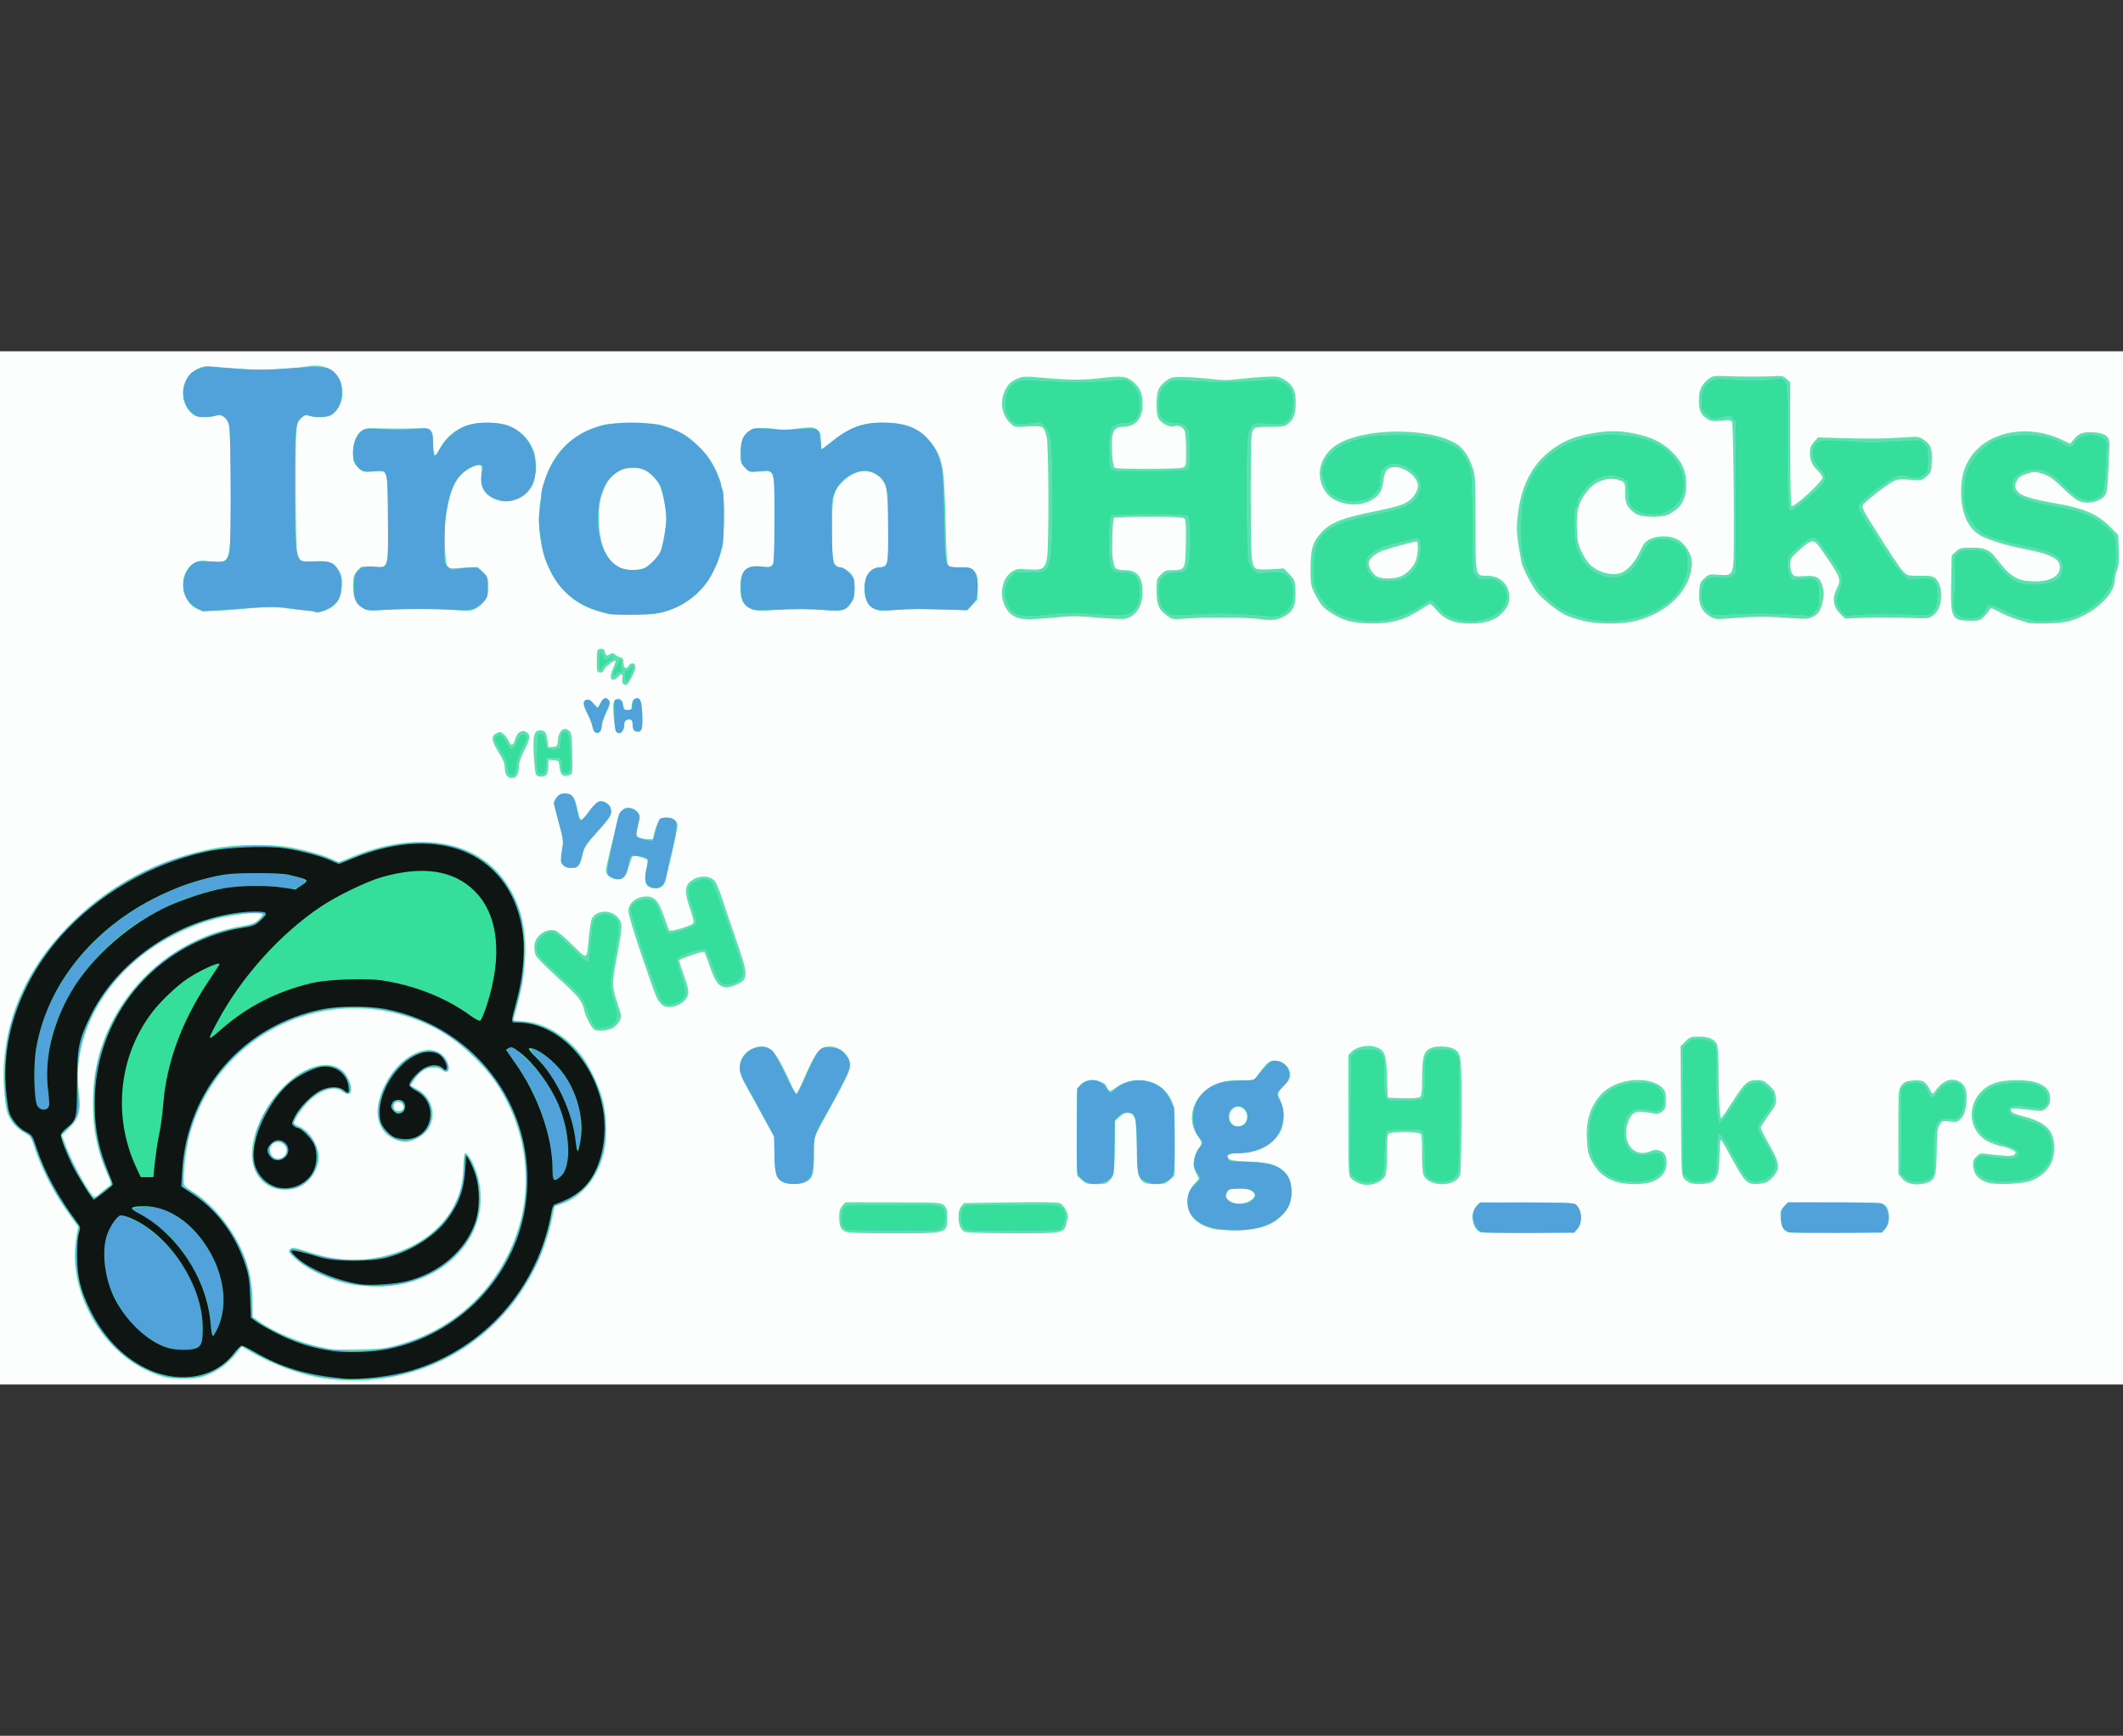<?xml version="1.0" encoding="UTF-8" standalone="no"?>
<!-- Created with Inkscape (http://www.inkscape.org/) -->

<svg
   xmlns:dc="http://purl.org/dc/elements/1.1/"
   xmlns:cc="http://creativecommons.org/ns#"
   xmlns:rdf="http://www.w3.org/1999/02/22-rdf-syntax-ns#"
   xmlns:svg="http://www.w3.org/2000/svg"
   xmlns="http://www.w3.org/2000/svg"
   xmlns:sodipodi="http://sodipodi.sourceforge.net/DTD/sodipodi-0.dtd"
   xmlns:inkscape="http://www.inkscape.org/namespaces/inkscape"
   width="1511.188"
   height="1235.391"
   id="svg7003"
   version="1.1"
   inkscape:version="0.48.5 r10040"
   sodipodi:docname="ironhacks.svg">
  <rect width="100%" height="100%" fill="#333333" stroke="none"/>
  <defs
     id="defs7005">
    <clipPath
       clipPathUnits="userSpaceOnUse"
       id="clipPath7035">
      <rect
         style="fill:#ececec;fill-opacity:1;stroke:none"
         id="rect7037"
         width="1511.188"
         height="735.391"
         x="-400.051"
         y="136.005" />
    </clipPath>
  </defs>
  <sodipodi:namedview
     id="base"
     pagecolor="#ffffff"
     bordercolor="#666666"
     borderopacity="1.0"
     inkscape:pageopacity="0.0"
     inkscape:pageshadow="2"
     inkscape:zoom="0.49497475"
     inkscape:cx="785.70627"
     inkscape:cy="587.87065"
     inkscape:document-units="px"
     inkscape:current-layer="layer1"
     showgrid="false"
     fit-margin-top="250"
     fit-margin-left="0"
     fit-margin-right="0"
     fit-margin-bottom="250"
     inkscape:window-width="1536"
     inkscape:window-height="814"
     inkscape:window-x="-8"
     inkscape:window-y="-8"
     inkscape:window-maximized="1" />
  <g
     inkscape:label="Layer 1"
     inkscape:groupmode="layer"
     id="layer1"
     transform="translate(484.873,143.141)">
    <g
       transform="translate(-84.822,-29.146)"
       id="layer1-2"
       inkscape:label="Layer 1"
       clip-path="url(#clipPath7035)">
      <g
         transform="translate(-105.616,61.362)"
         id="g4154">
        <path
           inkscape:connector-curvature="0"
           id="path4164"
           d="m -307.133,434.432 0,-393 829,0 829,0 0,393 0,393 -829,0 -829,0 0,-393 z"
           style="fill:#fcfdfd" />
        <path
           inkscape:connector-curvature="0"
           id="path4162"
           d="m -59.385,806.283 c -17.946,-2.054 -38.221,-9.008 -56.17,-19.266 l -6.922,-3.956 -2.576,3.435 c -5.904,7.873 -13.844,13.89 -22.654,17.167 -4.847,1.803 -7.93,2.192 -16.927,2.136 -9.715,-0.06 -11.955,-0.425 -19.174,-3.121 -19.987,-7.464 -36.863,-23.345 -47.55,-44.748 -8.747,-17.517 -11.634,-35.368 -8.646,-53.459 l 1.13,-6.845 -6.083,-8.373 c -10.931,-15.045 -20.75,-33.984 -25.159,-48.524 -2.09,-6.893 -2.406,-7.327 -7.387,-10.138 -5.079,-2.866 -9.522,-7.998 -11.504,-13.289 -1.896,-5.06 -3.403,-23.32 -2.796,-33.872 2.264,-39.341 18.903,-73.744 50.297,-104 26.869,-25.894 59.361,-42.819 97.225,-50.644 16.087,-3.324 41.871,-3.783 57.146,-1.017 10.814,1.958 24.786,6.002 30.098,8.711 l 3.598,1.835 9.466,-3.898 c 44.696,-18.404 86.422,-12.459 107.43,15.306 18.503,24.454 20.942,55.377 7.843,99.456 -0.635,2.136 -0.397,2.251 4.698,2.262 14.695,0.033 30.534,8.613 42.437,22.988 6.219,7.511 13.92,23.571 16.456,34.321 2.548,10.797 2.79,26.341 0.561,35.954 -4.15,17.896 -15.377,31.638 -30.06,36.797 l -5.028,1.766 -1.736,8.331 c -11.33,54.358 -51.67,97.237 -104.264,110.824 -18.141,4.687 -35.574,5.938 -53.751,3.858 z m 47.257,-24.161 C 23.509,772.537 51.508,749.61 67.423,716.984 84.442,682.094 83.858,642.413 65.813,607.475 59.497,595.246 53.252,587.016 42.212,576.374 28.505,563.16 15.417,555.029 -1.642,549.129 c -67.679,-23.409 -140.048,15.171 -158.078,84.271 -2.493,9.553 -4.754,30.016 -3.743,33.879 0.301,1.149 2.521,3.246 4.934,4.661 15.236,8.929 30.51,27.646 37.854,46.386 4.011,10.235 5.813,19.882 5.991,32.067 l 0.167,11.462 4.432,3.22 c 9.882,7.18 30.24,15.647 43.951,18.281 3.025,0.581 6.4,1.261 7.5,1.51 1.1,0.25 9.875,0.31 19.5,0.133 14.972,-0.274 18.873,-0.69 27.005,-2.877 z m -31.505,-43.164 c -15.277,-2.821 -32.035,-10.524 -40.851,-18.778 -4.719,-4.418 -4.959,-4.867 -3.423,-6.403 1.536,-1.536 2.341,-1.437 11.463,1.41 5.396,1.684 12.061,3.522 14.811,4.085 37.042,7.575 76.074,-8.258 90.418,-36.679 4.401,-8.72 6.149,-15.761 6.589,-26.533 0.221,-5.429 0.637,-10.106 0.924,-10.393 1.078,-1.078 3.974,2.447 6.27,7.629 19.099,43.114 -16.321,87.533 -69.408,87.044 -5.386,-0.05 -12.942,-0.672 -16.792,-1.383 z m -57.943,-69.574 c -5.46,-2.724 -8.133,-5.462 -11.052,-11.319 -9.516,-19.095 9.365,-57.859 34.654,-71.148 15.652,-8.225 28.371,-4.83 32.775,8.748 2.242,6.914 -0.565,9.774 -5.661,5.766 -5.336,-4.198 -14.553,-1.559 -23.377,6.693 -4.729,4.422 -10.864,13.359 -10.887,15.856 -0.005,0.577 1.52,1.602 3.389,2.278 8.223,2.974 15.616,16.086 14.022,24.869 -1.482,8.162 -6.751,15.136 -13.92,18.425 -5.428,2.49 -14.773,2.411 -19.943,-0.168 z m 8.697,-21.203 c 2.799,-2.138 3.199,-6.297 0.833,-8.663 -3.979,-3.979 -10.087,-1.766 -10.087,3.656 0,5.095 5.35,7.99 9.254,5.007 z m 80.265,-12.348 c -9.754,-3.57 -14.765,-13.514 -12.636,-25.073 2.712,-14.717 13.026,-29.577 24.729,-35.629 9.476,-4.9 16.926,-4.268 22.338,1.895 3.664,4.173 4.366,10.404 1.172,10.404 -1.033,0 -2.438,-0.675 -3.122,-1.5 -1.58,-1.903 -8.221,-1.957 -11.8,-0.095 -2.965,1.543 -6.01,4.638 -8.644,8.786 l -1.709,2.691 3.921,2 c 10.559,5.387 14.809,17.3 9.697,27.185 -3.024,5.847 -11.652,11.062 -17.965,10.857 -1.1,-0.036 -3.791,-0.721 -5.981,-1.522 z m 5.171,-22.038 c 0.909,-2.369 -1.032,-4.864 -3.786,-4.864 -2.448,0 -3.586,2.283 -2.521,5.058 0.76,1.981 5.528,1.834 6.306,-0.194 z m -214.699,59.262 c 2.054,-1.856 4.536,-3.822 5.516,-4.371 1.658,-0.928 1.533,-1.579 -1.807,-9.376 -7.071,-16.508 -9.903,-30.855 -9.848,-49.879 0.042,-14.448 2.133,-28.092 6.13,-40 14.886,-44.352 53.73,-77.808 99.384,-85.599 7.704,-1.315 9.634,-2.04 12.343,-4.638 1.766,-1.694 2.977,-3.458 2.691,-3.921 -1.508,-2.44 -25.034,0.663 -39.852,5.256 -10.259,3.18 -25.416,10.282 -34.923,16.364 -39.009,24.954 -60.946,66.642 -55.71,105.868 1.625,12.177 -0.026,17.959 -7.099,24.847 l -5.051,4.92 2.687,7.368 c 4.809,13.187 18.044,36.535 20.709,36.535 0.602,0 2.774,-1.518 4.828,-3.374 z m 529.059,27.947 c -3.096,-1.714 -3.893,-3.77 -3.981,-10.267 -0.054,-4.014 0.441,-5.787 2.18,-7.803 l 2.25,-2.609 33.96,0.076 c 33.328,0.074 34.003,0.116 36.25,2.227 1.871,1.758 2.29,3.202 2.29,7.895 0,12.127 0.687,11.916 -38.7,11.872 -24.845,-0.028 -32.335,-0.332 -34.249,-1.392 z m 85.313,0.257 c -2.912,-1.41 -4.364,-4.992 -4.364,-10.767 0,-3.276 0.618,-5.606 1.91,-7.203 l 1.91,-2.361 32.84,-0.5 c 20.769,-0.316 33.759,-0.132 35.34,0.5 1.375,0.55 3.33,2.698 4.344,4.774 1.617,3.309 1.696,4.391 0.643,8.78 -1.922,8.013 -1.647,7.957 -38.687,7.879 -19.715,-0.042 -32.611,-0.461 -33.936,-1.102 z m 367.906,0.486 c -7.057,-1.425 -8.675,-15.183 -2.357,-20.035 1.173,-0.901 10.181,-1.218 34.587,-1.218 24.405,0 33.413,0.317 34.587,1.218 4.606,3.536 5.41,12.866 1.501,17.412 l -2.412,2.806 -31.838,0.133 c -17.511,0.073 -32.841,-0.069 -34.068,-0.317 z m 219.584,0.003 c -4.104,-0.671 -6.138,-3.696 -6.652,-9.896 -0.417,-5.032 -0.199,-5.817 2.356,-8.485 l 2.816,-2.939 33.09,0 c 36.943,0 36.636,-0.054 38.486,6.818 1.236,4.59 -0.079,10.082 -3.06,12.782 -1.96,1.775 -4.147,1.908 -33.244,2.026 -17.131,0.069 -32.337,-0.069 -33.793,-0.306 z m -411.854,-2.849 c -10.826,-2.999 -17,-9.769 -17,-18.64 0,-5.886 1.052,-8.682 4.93,-13.099 l 3.064,-3.49 -2.119,-4.79 c -1.895,-4.285 -1.996,-5.34 -0.951,-10.008 0.642,-2.87 2.047,-6.014 3.121,-6.986 2.596,-2.35 2.463,-4.379 -0.557,-8.472 -6.961,-9.435 -5.548,-22.022 3.484,-31.054 6.26,-6.26 14.63,-9.109 26.221,-8.926 4.568,0.072 8.793,0.101 9.389,0.063 0.596,-0.038 2.805,-2.568 4.91,-5.624 2.104,-3.055 4.754,-6.205 5.889,-7 5.74,-4.02 15.618,1.277 15.618,8.374 0,2.958 -0.848,4.473 -4.684,8.368 l -4.684,4.756 2.371,5.061 c 2.638,5.632 3.116,15.149 1.03,20.491 -4.165,10.668 -16.319,17.504 -31.12,17.504 -6.431,0 -9.111,1.76 -6.272,4.117 1.142,0.948 5.78,1.556 14.762,1.935 14.2,0.598 18.836,1.906 23.937,6.751 4.346,4.128 5.663,7.49 5.639,14.397 -0.028,8.08 -2.346,13.193 -8.394,18.517 -7.12,6.267 -14.376,8.41 -30.084,8.884 -9.588,0.29 -14.443,-0.007 -18.5,-1.131 z m 25.101,-18.598 c 3.257,-1.081 5.899,-3.349 5.899,-5.063 0,-0.445 -0.9,-1.709 -2,-2.809 -1.618,-1.618 -3.333,-2 -8.977,-2 -6.287,0 -7.135,0.24 -8.571,2.433 -3.881,5.923 4.481,10.481 13.649,7.439 z m -1.117,-56.579 c 5.163,-6.564 -3.92,-15.441 -9.496,-9.28 -1.002,1.107 -1.822,3.351 -1.822,4.987 0,6.637 7.296,9.405 11.317,4.293 z m 81.607,43.259 c -2.15,-0.784 -4.85,-2.366 -6,-3.517 -2.056,-2.056 -2.091,-2.802 -2.091,-45.04 l 0,-42.95 2.501,-2.501 c 3.338,-3.338 11.603,-4.96 16.653,-3.268 6.757,2.263 7.779,4.901 8.345,21.542 l 0.5,14.682 10.855,0.285 c 7.147,0.188 11.332,-0.111 12.25,-0.872 1.063,-0.882 1.395,-4.281 1.398,-14.285 0,-14.5 1.326,-18.662 6.562,-20.652 3.851,-1.464 12.15,-1.174 15.467,0.542 5.999,3.102 6.058,3.573 5.99,47.502 -0.035,22.802 -0.472,41.033 -1.018,42.467 -3.355,8.825 -22.687,8.649 -26.116,-0.237 -0.584,-1.512 -1.006,-8.182 -0.938,-14.822 0.067,-6.64 -0.167,-12.827 -0.521,-13.75 -0.935,-2.436 -22.891,-2.525 -23.823,-0.096 -0.334,0.87 -0.614,7.282 -0.622,14.25 -0.009,8.054 -0.465,13.559 -1.252,15.113 -2.659,5.254 -11.563,8.006 -18.142,5.607 z m 392.706,0.208 c -2.775,-0.567 -5.068,-1.887 -6.75,-3.886 l -2.547,-3.027 0.01,-30.173 c 0,-30.069 0.013,-30.183 2.328,-33.077 1.939,-2.423 3.238,-2.979 7.852,-3.362 6.83,-0.566 9.19,0.619 11.932,5.995 2.015,3.95 2.195,4.063 3.522,2.217 5.747,-7.995 11.481,-10.535 17.327,-7.675 4.55,2.227 6.221,6.677 5.469,14.572 -0.662,6.954 -1.525,9.4 -4.382,12.41 -1.882,1.984 -2.78,2.178 -7.491,1.625 -5.078,-0.597 -5.447,-0.484 -7.207,2.2 -1.579,2.407 -1.885,5.135 -2.056,18.3 -0.207,15.95 -0.964,19.807 -4.295,21.887 -3.24,2.023 -9.272,2.901 -13.707,1.995 z m -803.522,-1.319 c -4.479,-2.431 -5.238,-4.978 -5.793,-19.441 l -0.518,-13.5 -7.482,-13.339 c -15.956,-28.445 -17.207,-31.175 -16.714,-36.458 0.716,-7.673 7.623,-13.703 15.697,-13.703 6.929,0 11.562,6.13 21.408,28.323 1.421,3.202 2.949,5.596 3.397,5.32 0.447,-0.276 3.27,-6.221 6.272,-13.21 6.875,-16.005 10.593,-20.433 17.156,-20.433 8.627,0 15.502,7.443 14.301,15.48 -0.339,2.266 -4.508,11.094 -9.683,20.5 -17.886,32.514 -15.815,27.054 -15.815,41.71 0,14.402 -0.717,16.458 -6.599,18.916 -4.314,1.802 -12.154,1.72 -15.626,-0.164 z m 212.991,-1.358 -3.266,-2.917 -0.295,-29.333 c -0.162,-16.133 -0.032,-30.384 0.29,-31.669 1.046,-4.174 5.304,-7.165 10.2,-7.165 4.271,0 10.304,2.245 10.304,3.835 0,0.431 0.6,1.603 1.333,2.606 1.26,1.723 1.616,1.628 6.53,-1.752 11.061,-7.609 26.943,-5.783 35.075,4.033 5.447,6.575 6.207,11.342 5.866,36.803 l -0.304,22.643 -3.266,2.916 c -2.928,2.615 -3.968,2.916 -10.059,2.916 -3.973,0 -7.412,-0.519 -8.283,-1.25 -4.16,-3.49 -4.381,-4.602 -4.892,-24.696 -0.422,-16.565 -0.778,-20.072 -2.273,-22.351 -2.337,-3.562 -5.81,-3.494 -9.941,0.197 l -3.245,2.9 -0.309,17.85 c -0.361,20.821 -0.414,21.176 -3.659,24.678 -2.232,2.408 -3.171,2.672 -9.508,2.672 -6.356,0 -7.346,-0.281 -10.298,-2.917 z m 379.463,0.947 c -7.636,-2.748 -12.829,-7.3 -16.429,-14.402 -2.655,-5.237 -3.176,-7.521 -3.578,-15.694 -0.661,-13.418 2.479,-23.254 10.152,-31.805 10.395,-11.584 35.279,-13.914 44.126,-4.132 1.531,1.693 2,3.615 2,8.195 0,5.168 -0.339,6.258 -2.488,7.998 -1.954,1.582 -3.35,1.883 -6.5,1.401 -2.207,-0.337 -5.587,-0.847 -7.512,-1.133 -4.986,-0.74 -8.162,1.308 -10.174,6.558 -5.485,14.315 3.365,26.689 15.47,21.631 2.858,-1.194 4.39,-1.306 6.723,-0.493 3.802,1.325 4.98,3.512 4.98,9.243 0,5.828 -4.046,10.747 -10.708,13.017 -6.503,2.216 -19.363,2.026 -26.063,-0.385 z m 53.272,1.024 c -1.1,-0.45 -2.9,-1.819 -4,-3.041 -1.93,-2.144 -2.01,-3.837 -2.279,-48.189 l -0.279,-45.967 3.429,-3.429 c 3.162,-3.162 3.908,-3.429 9.579,-3.429 7.079,0 11.152,1.734 12.856,5.472 0.785,1.724 1.197,8.856 1.202,20.825 0.01,18.519 0.794,31.726 1.887,31.674 0.333,-0.016 3.931,-5.208 7.995,-11.537 8.875,-13.822 10.68,-15.434 17.284,-15.434 4.3,0 5.407,0.47 8.994,3.815 3.512,3.276 4.149,4.513 4.503,8.75 0.392,4.683 0.13,5.316 -5.129,12.414 -3.048,4.114 -5.542,8.11 -5.542,8.881 0,0.771 2.244,5.322 4.986,10.114 9.147,15.984 9.469,19.284 2.535,26.005 -2.99,2.898 -4.347,3.452 -9.329,3.813 -7.775,0.562 -9.297,-0.877 -18.278,-17.293 -3.912,-7.15 -7.518,-13.428 -8.013,-13.95 -0.541,-0.57 -0.973,1.428 -1.081,5 -0.099,3.272 -0.267,8.53 -0.372,11.684 -0.243,7.294 -1.983,11.475 -5.539,13.313 -3.008,1.555 -12.116,1.855 -15.409,0.507 z m 211.083,-0.479 c -5.809,-2.158 -8.713,-5.551 -9.314,-10.882 -0.446,-3.956 -0.166,-4.887 2.167,-7.22 2.25,-2.25 3.269,-2.586 6.372,-2.098 2.031,0.319 7.303,0.873 11.715,1.229 6.714,0.543 8.242,0.384 9.369,-0.974 1.186,-1.429 0.825,-1.859 -3.022,-3.605 -2.403,-1.09 -5.116,-1.992 -6.03,-2.004 -0.914,-0.012 -4.182,-0.987 -7.264,-2.166 -21.737,-8.318 -17.943,-38.751 5.458,-43.77 7.123,-1.528 19.772,-1.35 25.444,0.357 7.039,2.119 10.523,5.856 10.523,11.29 0,3.339 -0.597,4.955 -2.551,6.91 -2.244,2.244 -3.116,2.479 -7.25,1.95 -2.584,-0.331 -7.779,-0.877 -11.545,-1.215 -6.317,-0.566 -6.818,-0.469 -6.487,1.255 0.27,1.409 2.324,2.385 8.346,3.968 15.566,4.091 21.4,9.299 22.278,19.886 0.998,12.037 -4.149,20.673 -15.29,25.654 -6.458,2.887 -26.64,3.768 -32.917,1.436 z M 128.605,557.403 c -2.145,-1.32 -6.219,-9.186 -7.236,-13.972 -1.371,-6.45 -3.925,-9.592 -18.63,-22.914 -8.045,-7.289 -15.133,-14.361 -15.75,-15.716 -0.617,-1.355 -1.123,-4.227 -1.123,-6.382 0,-7.35 8.272,-13.596 15.163,-11.45 1.285,0.4 6.68,4.983 11.988,10.185 11.16,10.936 10.044,11.552 11.824,-6.529 0.558,-5.668 1.483,-11.181 2.055,-12.25 3.241,-6.055 13.192,-6.617 18.187,-1.026 3.859,4.319 3.823,5.625 -0.833,30.583 -3.069,16.452 -3.005,19.513 0.635,30.267 3.038,8.976 3.193,10.01 1.894,12.664 -0.778,1.589 -2.618,3.78 -4.09,4.869 -3.083,2.281 -11.477,3.277 -14.086,1.672 z m 47.561,-18.222 c -3.177,-3.488 -3.784,-5.001 -13.849,-34.527 -5.495,-16.119 -9.45,-29.334 -9.45,-31.571 0,-4.911 4.226,-9.176 10.072,-10.163 8.009,-1.353 11.468,2.124 15.928,16.012 1.236,3.85 2.634,7.419 3.106,7.932 1.015,1.102 15.438,-3.177 16.983,-5.038 0.722,-0.87 0.121,-3.793 -2.032,-9.894 -4.036,-11.434 -4.056,-16.481 -0.08,-19.826 5.689,-4.787 14.45,-4.731 17.837,0.114 1.043,1.492 3.287,6.987 4.986,12.212 1.699,5.225 6.289,18.725 10.199,30 8.757,25.253 8.675,27.314 -1.253,31.462 -8.967,3.747 -12.969,0.771 -17.663,-13.132 -1.825,-5.407 -3.643,-10.185 -4.04,-10.619 -0.77,-0.843 -18.043,5.03 -18.043,6.134 1.6e-4,0.36 1.606,5.147 3.568,10.636 2.497,6.984 3.393,10.914 2.984,13.09 -1.414,7.537 -14.487,12.412 -19.253,7.179 z m -6.968,-82.858 c -4.386,-1.255 -5.407,-4.712 -3.641,-12.334 0.757,-3.268 1.175,-6.468 0.929,-7.11 -0.49,-1.276 -9.244,-3.797 -10.497,-3.023 -0.427,0.264 -1.607,3.314 -2.622,6.777 -2.385,8.137 -3.845,9.798 -8.616,9.798 -4.266,0 -7.884,-2.958 -7.884,-6.446 0,-1.138 1.531,-8.14 3.403,-15.561 1.871,-7.421 3.915,-16.015 4.541,-19.098 1.337,-6.581 4.002,-9.895 7.961,-9.895 3.617,0 8.099,3.506 8.084,6.323 -0.007,1.198 -0.669,4.648 -1.473,7.669 -1.813,6.815 -0.885,8.087 6.085,8.335 l 4.876,0.174 0.836,-4 c 0.46,-2.2 1.59,-5.575 2.512,-7.5 1.425,-2.977 2.248,-3.547 5.502,-3.815 4.941,-0.407 8.674,1.954 8.674,5.486 0,1.444 -1.805,10.321 -4.01,19.727 -2.206,9.406 -4.211,18.002 -4.457,19.102 -1.099,4.924 -4.871,6.918 -10.202,5.392 z m -62.676,-15.721 c -1.867,-2.063 -2.08,-6.615 -0.609,-12.995 0.863,-3.742 0.524,-6.041 -2.524,-17.098 -1.937,-7.026 -3.522,-13.457 -3.522,-14.291 0,-0.834 0.933,-2.703 2.073,-4.152 1.553,-1.974 2.975,-2.635 5.671,-2.635 5.221,0 6.989,2.211 8.907,11.138 0.929,4.324 2.175,7.837 2.769,7.806 0.594,-0.031 3.056,-2.77 5.471,-6.086 5.564,-7.638 7.836,-8.782 12.292,-6.189 2.617,1.522 3.379,2.673 3.616,5.455 0.272,3.202 -0.571,4.503 -9.211,14.199 -7.05,7.912 -9.794,11.774 -10.606,14.926 -2.907,11.284 -3.281,11.752 -9.41,11.752 -1.891,0 -3.959,-0.769 -4.918,-1.829 z M 66.438,376.86 c -0.917,-0.917 -1.571,-3.277 -1.571,-5.666 0,-3.13 -1.084,-5.833 -4.598,-11.471 -5.097,-8.178 -5.308,-11.466 -0.865,-13.49 2.115,-0.964 2.839,-0.796 4.892,1.133 1.325,1.245 2.953,3.577 3.618,5.181 1.441,3.478 3.442,2.486 4.475,-2.218 0.857,-3.9 4.603,-6.435 7.343,-4.969 3.598,1.925 3.434,4.522 -0.82,12.981 -2.916,5.8 -4.046,9.289 -4.046,12.497 0,4.782 -1.851,7.594 -5,7.594 -1.021,0 -2.564,-0.707 -3.429,-1.571 z m 20.577,-1.179 c -0.507,-0.963 -1.186,-7.404 -1.509,-14.315 -0.646,-13.818 0.237,-16.935 4.794,-16.935 3.104,0 4.24,1.621 4.907,7 0.307,2.475 0.58,4.641 0.608,4.813 0.028,0.172 1.513,0.172 3.301,0 3.083,-0.297 3.266,-0.545 3.57,-4.812 0.501,-7.045 4.843,-10.262 8.44,-6.252 1.232,1.374 1.61,4.542 1.756,14.75 0.236,16.443 0.377,15.418 -2.265,16.402 -4.149,1.545 -6.2,-0.13 -6.75,-5.511 -0.493,-4.827 -0.549,-4.896 -4.25,-5.202 l -3.75,-0.31 0,4.126 c 0,2.269 -0.466,4.997 -1.035,6.06 -1.337,2.499 -6.533,2.621 -7.816,0.184 z m 42.133,-29.902 c -0.67,-0.272 -1.506,-2.149 -1.859,-4.171 -0.352,-2.022 -1.968,-6.079 -3.59,-9.015 -1.622,-2.936 -2.811,-6.306 -2.641,-7.49 0.506,-3.535 3.898,-3.316 7.143,0.462 1.59,1.851 3.073,2.916 3.294,2.366 2.449,-6.087 5.526,-7.787 7.74,-4.277 0.854,1.354 0.396,3.125 -2.141,8.269 -1.775,3.6 -3.228,7.797 -3.228,9.327 0,1.53 -0.54,3.321 -1.2,3.981 -1.276,1.276 -1.6,1.326 -3.518,0.548 z m 14.943,-0.598 c -0.561,-0.688 -1.339,-5.558 -1.728,-10.823 -0.596,-8.057 -0.456,-9.824 0.88,-11.161 2.623,-2.623 5.312,-1.113 6.031,3.385 0.578,3.617 0.883,3.949 3.364,3.663 1.982,-0.228 2.683,-0.836 2.563,-2.222 -0.32,-3.701 1.524,-6.752 3.876,-6.411 2.827,0.409 3.972,5.472 3.576,15.819 -0.27,7.048 -0.431,7.52 -2.674,7.837 -2.763,0.391 -4.076,-1.221 -4.098,-5.028 -0.018,-3.159 -1.264,-4.182 -4.024,-3.306 -1.447,0.459 -1.991,1.515 -1.991,3.865 0,4.803 -3.354,7.349 -5.776,4.383 z m 5.042,-33.883 c -0.649,-0.649 -0.907,-2.413 -0.588,-4.013 0.667,-3.335 -0.621,-3.681 -3.179,-0.854 -0.995,1.1 -2.429,2 -3.186,2 -2.427,0 -2.51,-2.672 -0.247,-7.933 1.213,-2.82 2.006,-5.327 1.763,-5.571 -0.86,-0.86 -7.695,4.506 -8.344,6.55 -0.448,1.41 -1.348,1.972 -2.821,1.762 -1.981,-0.282 -2.166,-0.902 -2.187,-7.308 -0.029,-8.805 0.2,-9.5 3.13,-9.5 1.316,0 2.4,0.562 2.408,1.25 0.008,0.688 0.398,1.854 0.866,2.592 0.701,1.106 1.216,1.114 2.929,0.044 1.748,-1.092 2.365,-1.043 3.884,0.305 0.993,0.881 2.706,1.772 3.806,1.979 1.533,0.288 2,1.168 2,3.767 0,4.077 1.745,4.979 3.843,1.984 1.883,-2.688 4.667,-1.908 4.634,1.298 -0.026,2.581 -4.929,11.971 -6.514,12.476 -0.571,0.182 -1.559,-0.191 -2.196,-0.828 z M 665.214,266.49 c -6.904,-1.935 -15.124,-6.815 -18.762,-11.139 -1.331,-1.582 -3.685,-5.473 -5.231,-8.647 -2.612,-5.361 -2.81,-6.625 -2.786,-17.772 0.029,-13.79 1.716,-19.084 8.231,-25.835 6.548,-6.785 14.627,-9.885 38.238,-14.673 15.89,-3.222 21.17,-4.997 24.807,-8.338 2.937,-2.698 5.155,-6.888 5.155,-9.736 0,-5.912 -8.664,-13.087 -16.036,-13.28 -5.4,-0.142 -7.593,2.235 -8.459,9.168 -0.912,7.299 -2.461,10.2 -7.185,13.463 -9.772,6.748 -26.95,4.445 -33.638,-4.51 -8.023,-10.743 -5.122,-25.309 6.653,-33.402 18.714,-12.864 66.77,-13.416 86.448,-0.994 4.579,2.89 8.66,9.136 11.402,17.446 1.606,4.868 1.815,9.314 1.815,38.624 0,38.56 -0.22,37.565 8.307,37.571 9.167,0.007 15.682,6.157 15.69,14.812 0,5.027 -1.08,7.463 -5.315,11.937 -4.532,4.788 -12.042,7.248 -22.13,7.248 -11.412,0 -18.26,-2.629 -23.897,-9.175 -2.285,-2.653 -4.517,-4.824 -4.959,-4.825 -0.443,-2.7e-4 -3.368,1.707 -6.5,3.795 -11.332,7.552 -20.827,10.252 -35.494,10.096 -6.294,-0.067 -12.558,-0.769 -16.354,-1.833 z m 36.152,-31.175 c 5.005,-1.383 10.673,-7.18 12.287,-12.568 1.349,-4.503 1.622,-11.959 0.463,-12.634 -0.741,-0.431 -12.704,2.677 -23.107,6.003 -6.134,1.961 -11.143,6.126 -11.143,9.266 0,3.332 2.742,7.845 5.763,9.484 3.272,1.775 10.22,1.974 15.737,0.449 z m 130.722,31.065 c -4.003,-1.034 -9.359,-2.8 -11.902,-3.925 -5.476,-2.422 -17.037,-11.653 -20.84,-16.639 -3.693,-4.842 -10.071,-17.234 -10.749,-20.884 -3.443,-18.547 -3.827,-23.167 -2.746,-33 2.529,-22.999 11.386,-38.991 27.359,-49.398 7.721,-5.03 14.669,-7.571 26.209,-9.583 11.442,-1.995 18.976,-1.899 30.032,0.382 11.671,2.409 19.589,6.281 26.195,12.81 7.294,7.209 10.198,13.773 10.211,23.079 0.014,10.713 -3.524,16.825 -12.385,21.391 -5.436,2.801 -20.079,2.352 -24.222,-0.743 -5.533,-4.133 -6.874,-6.995 -6.879,-14.681 0,-6.946 -0.073,-7.138 -3.005,-8.388 -7.805,-3.328 -17.681,-0.449 -23.593,6.88 -6.626,8.212 -8.232,13.889 -7.747,27.384 0.296,8.249 0.813,10.85 3.154,15.866 1.54,3.3 4.012,7.279 5.493,8.842 5.658,5.969 15.697,8.967 22.503,6.721 4.436,-1.464 10.174,-7.709 13.267,-14.438 1.296,-2.819 2.933,-5.843 3.64,-6.721 4.267,-5.305 16.258,-6.602 23.863,-2.58 5.058,2.675 9.921,10.636 9.921,16.242 0,18.415 -16.394,35.525 -39.766,41.503 -10.084,2.579 -27.78,2.523 -38.011,-0.119 z m 316.778,1.414 c -0.825,-0.264 -4.425,-1.403 -8,-2.531 -3.575,-1.129 -9.139,-3.465 -12.365,-5.192 -5.698,-3.05 -5.897,-3.084 -7,-1.178 -0.624,1.079 -2.338,3.216 -3.808,4.75 -2.391,2.494 -3.363,2.789 -9.203,2.789 -13.767,0 -14.518,-1.442 -14.053,-27 l 0.355,-19.5 3.053,-2.75 c 2.809,-2.531 3.708,-2.75 11.287,-2.746 9.427,0.004 12.686,1.427 17.379,7.586 10.386,13.632 15.199,16.422 28.284,16.393 11.853,-0.026 18.55,-4.959 16.706,-12.307 -0.991,-3.948 -7.665,-7.218 -19.634,-9.619 -16.921,-3.394 -25.909,-5.917 -34.474,-9.675 -10.149,-4.454 -15.865,-15.935 -15.871,-31.883 0,-10.834 1.964,-17.948 6.987,-25.259 12.366,-17.996 40.437,-23.348 64.181,-12.237 l 6.511,3.047 2.896,-3.513 c 3.467,-4.206 7.001,-5.281 14.888,-4.527 7.694,0.736 10.405,3.203 10.152,9.24 -1.059,25.216 -1.524,31.649 -2.461,34.051 -2.245,5.752 -13.273,8.537 -20.107,5.077 -1.76,-0.891 -6.8,-5.108 -11.2,-9.372 -6.534,-6.331 -9.053,-8.084 -13.75,-9.562 -5.488,-1.728 -6.001,-1.732 -11.251,-0.077 -4.138,1.304 -5.872,2.452 -7,4.633 -2.028,3.922 -1.893,5.439 0.751,8.445 2.454,2.791 10.207,5.117 26.873,8.064 20.889,3.694 29.688,7.594 39.353,17.444 l 4.975,5.071 0.388,10.476 c 0.297,8.016 0.01,11.422 -1.225,14.507 -0.887,2.217 -1.613,5.39 -1.613,7.051 0,10.811 -16.02,24.974 -33.299,29.441 -5.464,1.413 -25.13,2.003 -28.701,0.862 z m -546,-2.515 c -8.631,-1.271 -37.753,-1.543 -51.5,-0.481 -10.641,0.822 -11.113,0.772 -14.476,-1.533 -6.414,-4.397 -8.024,-7.988 -8.024,-17.906 0,-8.466 0.109,-8.884 3.077,-11.852 2.652,-2.652 3.8,-3.077 8.309,-3.077 8.91,0 9.064,-0.31 9.434,-18.981 0.227,-11.448 -0.027,-16.564 -0.872,-17.583 -0.976,-1.177 -5.592,-1.436 -25.511,-1.436 -13.375,0 -24.544,0.365 -24.82,0.811 -0.961,1.554 -1.663,20.739 -1.007,27.503 0.365,3.766 1.303,7.456 2.097,8.25 0.88,0.88 3.451,1.436 6.642,1.436 8.865,0 12.671,4.736 12.629,15.718 -0.038,10.074 -4.974,17.44 -12.651,18.88 -1.908,0.358 -10.75,-0.005 -19.649,-0.807 -13.541,-1.22 -18.299,-1.251 -29.179,-0.191 -19.78,1.927 -25.282,1.768 -30,-0.866 -10.847,-6.057 -11.578,-25.296 -1.21,-31.837 2.784,-1.756 4.27,-1.946 11.21,-1.434 9.975,0.736 11.876,-0.328 13.417,-7.511 1.568,-7.31 1.379,-80.997 -0.223,-87.063 -1.999,-7.569 -2.436,-7.804 -13.287,-7.157 -9.426,0.562 -9.506,0.548 -12.57,-2.333 -5.952,-5.596 -7.579,-15.011 -3.957,-22.899 2.203,-4.797 4.413,-6.889 9.543,-9.033 3.446,-1.44 5.387,-1.472 18.463,-0.304 18.642,1.665 27.845,1.664 41.965,-0.005 13.514,-1.598 17.009,-1.097 21.818,3.126 4.714,4.139 6.331,8.21 6.326,15.934 -0.006,10.213 -5.085,15.782 -14.393,15.782 -6.565,0 -8.257,4.477 -7.297,19.303 0.374,5.766 1.054,9.31 1.889,9.839 1.843,1.169 45.133,1.064 48.24,-0.117 2.548,-0.969 2.565,-1.053 2.565,-12.453 0,-6.375 -0.5,-12.576 -1.125,-13.948 -1.18,-2.589 -4.639,-4.035 -7.254,-3.032 -2.561,0.983 -8.461,-1.559 -10.604,-4.568 -1.626,-2.283 -2.017,-4.413 -2.017,-10.978 0,-9.43 1.276,-12.632 6.677,-16.744 3.436,-2.617 4.278,-2.795 12.751,-2.7 4.99,0.056 13.652,0.665 19.25,1.354 7.601,0.935 12.284,0.983 18.5,0.189 4.578,-0.585 13.048,-1.33 18.823,-1.655 9.75,-0.549 10.784,-0.426 14.47,1.725 6.449,3.763 8.53,7.784 8.53,16.484 0,8.151 -1.376,11.88 -5.615,15.214 -2.302,1.811 -4.024,2.088 -12.963,2.088 -9.519,0 -10.428,0.17 -11.865,2.223 -1.352,1.931 -1.557,8.077 -1.557,46.851 0,45.97 0.309,49.951 4.029,51.942 1.045,0.559 5.575,0.719 10.645,0.374 l 8.826,-0.599 3.982,4.134 c 3.815,3.96 3.998,4.452 4.364,11.689 0.489,9.677 -1.479,14.51 -7.276,17.874 -5.156,2.992 -9.4,3.562 -17.569,2.359 z m 319.423,-2.24 c -5.681,-3.505 -7.79,-8.507 -7.238,-17.171 0.388,-6.095 0.73,-6.972 3.784,-9.7 3.216,-2.873 3.644,-2.975 10.182,-2.427 8.283,0.694 9.444,-0.154 10.343,-7.559 0.937,-7.718 0.149,-98.94 -0.873,-101.049 -0.763,-1.574 -1.718,-1.715 -7.679,-1.127 -5.89,0.58 -7.266,0.388 -10.203,-1.427 -4.422,-2.733 -5.738,-5.84 -5.738,-13.546 0,-6.924 2.027,-11.084 7.306,-14.996 2.4,-1.778 3.955,-2.031 10.75,-1.75 12.327,0.51 28.816,0.543 35.608,0.072 5.467,-0.379 6.457,-0.153 8.75,1.997 l 2.586,2.424 0,43.767 c 0,25.037 0.387,44.006 0.905,44.326 1.832,1.132 22.095,-17.472 22.095,-20.287 0,-0.979 -1.39,-3.102 -3.089,-4.717 -4.303,-4.091 -5.911,-7.592 -5.911,-12.872 0,-3.604 0.601,-5.204 2.93,-7.8 l 2.93,-3.266 13.82,0.434 c 21.478,0.674 32.808,0.597 45.82,-0.312 11.685,-0.816 12.091,-0.776 15.485,1.55 5.133,3.517 6.135,6.144 5.791,15.171 -0.286,7.499 -0.448,7.976 -3.704,10.885 -3.376,3.017 -3.475,3.037 -11.772,2.399 -6.662,-0.512 -9.022,-0.314 -11.583,0.972 -5.341,2.682 -21.574,15.377 -22.205,17.365 -0.382,1.204 1.023,4.436 4,9.197 15.933,25.483 22.018,34.717 24.769,37.59 3.066,3.202 3.247,3.25 12.242,3.25 8.203,0 9.346,0.231 11.266,2.274 5.749,6.12 4.557,21.204 -2.048,25.915 -3.055,2.179 -3.923,2.285 -15.24,1.856 -15.439,-0.585 -25.629,-0.588 -37.724,-0.01 l -9.724,0.465 -3.635,-3.625 c -4.774,-4.762 -5.654,-10.689 -2.54,-17.122 3.702,-7.647 3.667,-7.735 -11.445,-29.471 -4.841,-6.963 -6.314,-6.667 -17.183,3.453 -3.765,3.506 -4.25,4.463 -4.25,8.388 0,2.437 0.659,5.372 1.465,6.523 1.315,1.877 2.183,2.04 8.473,1.59 8.811,-0.63 11.232,0.728 13.084,7.344 1.044,3.73 1.081,5.893 0.175,10.216 -1.444,6.887 -3.127,9.469 -7.534,11.56 -3.115,1.478 -5.122,1.534 -18.825,0.524 -14.111,-1.04 -24.968,-0.875 -43.338,0.659 -6.297,0.526 -7.41,0.332 -11.077,-1.931 z m -785.923,-2.107 c -13.472,-3.01 -22.097,-7.919 -30.76,-17.509 -16.952,-18.766 -21.311,-52.973 -10.446,-81.992 5.658,-15.113 17.989,-26.859 34.276,-32.649 7.579,-2.694 8.729,-2.819 25.931,-2.819 17.174,0 18.361,0.128 25.876,2.801 10.118,3.598 14.356,6.328 22.527,14.51 4.831,4.837 7.803,8.991 10.872,15.194 2.323,4.696 4.224,9.563 4.224,10.816 0,1.253 0.469,3.154 1.042,4.225 1.402,2.619 1.307,34.048 -0.122,40.422 -1.671,7.456 -6.81,19.375 -10.666,24.738 -8.046,11.191 -20.651,19.4 -34.146,22.239 -8.938,1.88 -30.239,1.893 -38.608,0.023 z m 27.71,-31.944 c 3.919,-1.637 10.365,-8.324 11.915,-12.359 1.528,-3.977 3.872,-18.019 3.872,-23.198 2.5e-4,-5.877 -2.267,-17.447 -4.408,-22.5 -7.809,-18.425 -32.075,-17.808 -39.708,1.009 -3.316,8.175 -3.881,11.395 -3.87,22.062 0.018,18.155 5.589,30.545 15.763,35.057 3.804,1.687 12.317,1.65 16.437,-0.072 z m -234.336,30.984 c -0.252,-0.252 -3.14,-0.669 -6.417,-0.925 -3.277,-0.257 -10.484,-1.014 -16.015,-1.684 -8.484,-1.027 -12.63,-0.959 -26.5,0.437 -9.043,0.91 -20.165,1.65 -24.714,1.643 -7.212,-0.01 -8.772,-0.343 -12.181,-2.599 -10.622,-7.03 -10.512,-26.103 0.183,-31.653 3.175,-1.648 4.641,-1.779 11.258,-1.009 14.721,1.713 14.499,2.518 14.419,-52.251 -0.065,-44.921 -0.292,-47.203 -5.034,-50.744 -2.015,-1.505 -3.005,-1.657 -5.244,-0.805 -4.894,1.861 -13.47,1.3 -16.842,-1.102 -8.284,-5.899 -9.022,-20.571 -1.439,-28.618 2.916,-3.094 9.37,-5.886 12.651,-5.471 8.399,1.061 30.163,2.623 36.5,2.619 11.012,-0.006 27.837,-1.246 34.75,-2.559 11.508,-2.187 21.783,3.77 23.653,13.712 1.595,8.482 -0.42,15.201 -5.958,19.861 -2.568,2.161 -4.103,2.608 -8.957,2.608 -3.222,0 -7.046,-0.451 -8.497,-1.003 -2.272,-0.864 -3.031,-0.611 -5.46,1.818 -2.489,2.489 -2.903,3.815 -3.517,11.253 -0.383,4.638 -0.541,25.532 -0.351,46.432 0.314,34.656 0.507,38.298 2.19,41.392 l 1.845,3.392 8.651,-0.559 c 10.417,-0.673 13.866,0.49 17.555,5.919 2.116,3.114 2.596,4.986 2.596,10.121 0,7.304 -1.593,11.663 -5.627,15.393 -3.349,3.097 -11.982,5.901 -13.499,4.384 z m 34.228,-2.376 c -4.953,-2.725 -7.01,-7.3 -7.06,-15.703 -0.038,-6.334 0.248,-7.384 2.857,-10.5 l 2.899,-3.462 8.075,0.207 c 11.74,0.3 11.127,2.145 11.127,-33.495 0,-28.813 -0.353,-32.446 -3.339,-34.388 -0.572,-0.372 -4.086,-0.421 -7.809,-0.108 -6.718,0.563 -6.796,0.541 -10.311,-2.974 -3.344,-3.344 -3.542,-3.912 -3.542,-10.181 0,-7.589 2.296,-13.213 6.524,-15.984 2.25,-1.474 4.728,-1.685 16.808,-1.43 7.793,0.164 17.687,0.157 21.986,-0.017 10.516,-0.425 11.677,0.594 11.698,10.276 0.021,9.857 1.149,11.166 4.305,5 6.771,-13.23 17.823,-19.373 34.893,-19.394 14.843,-0.018 25.489,5.916 31.074,17.322 2.294,4.685 2.714,6.836 2.714,13.917 0,9.722 -1.871,14.674 -7.368,19.501 -9.544,8.38 -24.906,6.357 -30.253,-3.983 -1.242,-2.401 -1.467,-4.605 -0.969,-9.468 0.78,-7.61 -0.321,-8.544 -6.684,-5.676 -10.714,4.829 -14.84,12.532 -18.694,34.9 -1.329,7.711 -0.746,32.276 0.837,35.232 1.147,2.142 1.559,2.2 11.442,1.595 l 10.253,-0.627 3.718,3.507 c 3.575,3.372 3.718,3.766 3.718,10.234 0,7.994 -1.537,11.115 -7.386,14.994 -4.092,2.714 -4.177,2.725 -15.614,1.954 -15.273,-1.03 -34.66,-1.086 -50,-0.144 -11.212,0.688 -12.85,0.575 -15.898,-1.102 z m 275.969,0.159 c -5.814,-3.092 -7.232,-5.985 -7.329,-14.951 -0.133,-12.283 4.125,-16.404 15.351,-14.86 4.053,0.557 5.399,0.351 6.965,-1.066 1.842,-1.667 1.941,-3.338 1.941,-32.602 0,-36.803 0.54,-35.109 -10.883,-34.152 -6.805,0.57 -7.072,0.505 -10.054,-2.477 -2.116,-2.116 -3.092,-4.091 -3.156,-6.39 -0.329,-11.799 1.053,-16.225 6.282,-20.122 2.16,-1.61 4.13,-1.983 10,-1.894 4.021,0.061 8.826,0.562 10.679,1.114 2.112,0.629 5.096,0.671 8,0.111 2.547,-0.491 7.398,-1.138 10.78,-1.438 5.197,-0.461 6.551,-0.229 8.75,1.501 2.28,1.793 2.602,2.781 2.602,7.974 0,3.26 0.231,5.927 0.514,5.927 0.283,0 3.03,-2.049 6.105,-4.553 13.467,-10.969 22.512,-14.447 37.573,-14.447 17.235,0 27.903,4.763 35.444,15.823 7.39,10.84 8.222,15.955 9.182,56.465 0.568,23.984 0.933,28.946 2.182,29.735 0.825,0.521 4.684,0.953 8.576,0.962 6.306,0.014 7.34,0.296 9.5,2.598 2.191,2.334 2.424,3.441 2.424,11.484 l 0,8.901 -3.769,3.766 -3.769,3.766 -12.231,-0.287 c -6.727,-0.158 -16.056,-0.369 -20.731,-0.469 -4.675,-0.1 -13.45,0.175 -19.5,0.611 -10.209,0.736 -11.238,0.643 -14.31,-1.303 -5.608,-3.551 -7.675,-12.166 -5.123,-21.354 1.176,-4.236 5.675,-7.688 10.028,-7.694 1.427,-0.002 3.361,-0.851 4.298,-1.886 1.529,-1.689 1.673,-4.529 1.405,-27.75 -0.334,-28.982 -0.883,-31.567 -7.66,-36.081 -7.543,-5.024 -15.773,-3.515 -24.291,4.452 -7.206,6.74 -7.848,9.624 -7.848,35.25 0,20.389 0.117,21.759 2.039,23.822 1.121,1.204 2.809,2.192 3.75,2.195 2.416,0.009 7.339,3.446 8.858,6.183 0.705,1.271 1.298,5.281 1.317,8.912 0.028,5.255 -0.43,7.292 -2.245,9.985 -3.702,5.494 -5.803,6.124 -17.72,5.317 -13.421,-0.908 -23.5,-0.906 -38.5,0.01 -10.582,0.646 -12.405,0.517 -15.429,-1.091 z"
           style="fill:#5ae2ac" />
        <path
           inkscape:connector-curvature="0"
           id="path4160"
           d="m -67.245,804.42 c -5.837,-1.078 -15.287,-3.575 -21,-5.549 -9.829,-3.396 -27.532,-11.994 -30.967,-15.04 -2.428,-2.153 -3.266,-1.77 -7.494,3.418 -10.232,12.553 -21.897,18.219 -37.358,18.147 -9.148,-0.043 -16.346,-1.679 -25.272,-5.744 -34.326,-15.633 -56.99,-59.253 -49.793,-95.834 l 1.2,-6.1 -6.132,-8.271 c -10.639,-14.348 -17.556,-27.298 -24.044,-45.015 -4.17,-11.387 -4.262,-11.53 -9.337,-14.5 -11.169,-6.538 -14.333,-17.196 -13.358,-45 0.789,-22.509 4.22,-36.223 14.383,-57.495 16.028,-33.549 46.949,-63.48 85.285,-82.556 29.846,-14.851 69.674,-21.563 100.5,-16.936 11.082,1.663 25.784,5.611 31.898,8.565 5.249,2.536 6.569,2.445 14.434,-0.993 27.952,-12.22 57.19,-14.451 79.51,-6.067 3.213,1.207 8.838,4.218 12.5,6.692 14.414,9.737 23.93,23.565 28.761,41.79 2.288,8.63 2.636,37.44 0.569,47 -1.284,5.937 -5.591,21.822 -6.701,24.715 -0.462,1.205 0.758,1.63 6.227,2.17 21.471,2.122 39.545,15.702 50.724,38.115 14.243,28.555 12.069,60.672 -5.402,79.787 -4.745,5.192 -13.627,10.778 -19.226,12.093 -2.059,0.483 -2.953,1.529 -3.744,4.377 -0.572,2.058 -1.042,4.472 -1.045,5.363 -0.008,2.284 -5.332,20.295 -7.946,26.879 -3.273,8.246 -12.325,23.831 -18.666,32.137 -20.172,26.424 -48.353,44.616 -81.394,52.542 -14.833,3.558 -41.605,4.172 -57.112,1.309 z m 43.116,-19.433 C 27.66,777.18 68.544,737.544 78.516,685.475 80.919,672.926 80.655,652.695 77.915,639.432 63.332,568.838 -9.891,525.434 -78.068,546.971 c -37.971,11.995 -67.059,40.349 -79.464,77.461 -4.297,12.855 -6.601,25.591 -6.601,36.489 l 0,8.227 5.75,3.558 c 13.369,8.273 26.836,23.692 34.238,39.202 6.159,12.905 8.087,21.046 8.734,36.888 l 0.566,13.863 6.946,4.493 c 24.192,15.649 54.9,22.188 83.77,17.836 z m -11.504,-45.557 c -16.667,-1.489 -36.799,-9.394 -47.25,-18.553 -8.758,-7.676 -6.398,-9.418 6.715,-4.958 16.326,5.553 37.304,7.114 52.827,3.932 23.046,-4.724 42.851,-18.533 52.087,-36.318 5.133,-9.883 7.121,-17.862 7.121,-28.58 0,-10.114 0.994,-10.665 5.215,-2.892 3.881,7.148 5.785,15.5 5.785,25.37 0,15.623 -4.795,27.471 -15.881,39.245 -15.937,16.925 -39.971,25.134 -66.619,22.754 z m -61.506,-68.875 c -7.753,-2.538 -13.851,-8.133 -16.016,-14.692 -2.001,-6.064 -0.734,-20.531 2.566,-29.296 8.691,-23.084 30.598,-43.189 47.147,-43.268 8.95,-0.043 13.624,2.851 16.772,10.386 3.097,7.413 1.314,11.761 -3.118,7.6 -5.505,-5.169 -17.767,-1.455 -26.688,8.082 -5.129,5.483 -10.067,13.59 -9.166,15.048 0.355,0.574 2.333,1.905 4.396,2.957 5.261,2.684 10.797,9.167 12.164,14.244 3.779,14.036 -5.989,28.254 -20.161,29.344 -2.964,0.228 -6.517,0.045 -7.896,-0.406 z m 5.256,-22.931 c 5.477,-4.704 -1.787,-13.692 -7.853,-9.718 -3.184,2.086 -3.938,4.084 -2.783,7.37 1.677,4.768 6.562,5.846 10.635,2.347 z m 78.25,-12.703 c -1.65,-0.886 -4.416,-2.978 -6.147,-4.647 -15.222,-14.683 5.149,-55.078 29.019,-57.542 6.613,-0.683 11.497,1.796 14.022,7.116 2.976,6.271 1.423,9.157 -3.038,5.648 -3.319,-2.611 -7.341,-2.623 -12.409,-0.038 -3.878,1.978 -9.947,9.016 -9.947,11.534 0,0.693 2.055,2.255 4.566,3.471 12.715,6.155 13.991,24.939 2.222,32.727 -5.011,3.316 -13.791,4.147 -18.288,1.731 z m 5.929,-20.061 c 2.006,-2.006 1.975,-2.709 -0.241,-5.445 -2.274,-2.809 -5.906,-1.956 -6.797,1.596 -1.149,4.579 3.671,7.215 7.038,3.849 z m -214.191,58.571 c 2.763,-2.2 5.367,-4 5.786,-4 1.719,0 1.641,-2.822 -0.182,-6.544 -7.649,-15.619 -11.226,-32.565 -11.284,-53.456 -0.045,-16.505 1.226,-24.985 5.872,-39.159 10.639,-32.459 34.583,-60.225 64.07,-74.295 14.454,-6.897 19.051,-8.407 34.955,-11.488 8.381,-1.623 10.264,-2.363 13.162,-5.172 1.86,-1.803 3.382,-3.64 3.382,-4.082 0,-0.442 -3.712,-0.795 -8.25,-0.784 -42.896,0.103 -91.257,29.436 -112.339,68.137 -10.827,19.875 -14.132,37.185 -11.905,62.343 1.004,11.341 -0.345,15.54 -7.112,22.147 l -5.439,5.31 3.56,9.271 c 4.852,12.637 17.923,35.771 20.211,35.771 0.268,0 2.749,-1.8 5.512,-4 z m 981.871,28.163 c -3.052,-0.895 -6.108,-6.559 -6.108,-11.32 0,-2.51 0.828,-4.672 2.589,-6.766 l 2.589,-3.077 33.161,0.032 c 24.49,0.024 33.576,0.35 34.748,1.25 4.606,3.536 5.41,12.866 1.501,17.412 l -2.412,2.806 -31.838,0.182 c -17.511,0.1 -32.914,-0.134 -34.23,-0.52 z m 219.746,0.157 c -4.497,-0.735 -6.358,-3.793 -6.32,-10.383 0.028,-4.762 0.478,-6.321 2.424,-8.393 l 2.39,-2.544 32.076,0.014 c 17.642,0.008 33.058,0.277 34.259,0.599 5.218,1.399 7.112,13.188 2.905,18.081 l -2.412,2.806 -31.338,0.126 c -17.236,0.069 -32.528,-0.069 -33.984,-0.306 z m -670.854,-2.014 c -0.825,-0.295 -2.062,-1.245 -2.75,-2.112 -1.752,-2.209 -1.561,-10.305 0.307,-12.971 1.556,-2.221 1.579,-2.223 34.845,-2.223 30.435,0 33.424,0.15 34.868,1.75 2.833,3.137 2.678,11.302 -0.27,14.25 -1.92,1.92 -3.278,1.997 -33.75,1.921 -17.462,-0.043 -32.425,-0.32 -33.25,-0.615 z m 83,-1.306 c -2.49,-2.49 -2.747,-10.488 -0.443,-13.777 1.556,-2.221 1.579,-2.223 34.845,-2.223 36.248,0 35.249,-0.154 37.032,5.701 0.95,3.12 -1.147,10.076 -3.402,11.282 -1.175,0.629 -14.144,1.017 -33.966,1.017 -30.732,0 -32.149,-0.083 -34.066,-2 z m 178.166,0.466 c -12.517,-2.717 -19.166,-9.274 -19.166,-18.902 0,-5.405 1.583,-8.887 5.911,-13.001 3.676,-3.495 3.713,-3.8 0.923,-7.574 -3.732,-5.048 -2.768,-12.025 2.711,-19.615 1.415,-1.96 1.349,-2.351 -0.845,-5 -3.225,-3.894 -4.699,-8.619 -4.699,-15.055 0,-10.182 5.567,-18.505 15.298,-22.872 5.25,-2.356 7.682,-2.79 17.146,-3.061 10.774,-0.308 11.074,-0.38 12.994,-3.101 1.081,-1.532 3.899,-4.757 6.263,-7.166 3.933,-4.009 4.611,-4.33 7.995,-3.781 5.295,0.859 8.759,4.672 8.759,9.643 0,3.334 -0.687,4.681 -4.227,8.288 -4.831,4.922 -5.064,6.199 -2.061,11.289 4.338,7.353 2.116,19.625 -4.905,27.088 -5.493,5.84 -15.165,9.321 -25.953,9.342 -6.686,0.013 -8.004,0.845 -6.32,3.991 0.965,1.802 2.077,2.021 10.296,2.026 25.391,0.016 34.715,5.998 34.715,22.27 0,15.971 -16.386,26.868 -40.064,26.645 -4.64,-0.044 -11.287,-0.698 -14.77,-1.454 z m 26.199,-19.539 c 6.239,-4.907 1.601,-9.171 -9.489,-8.723 -7.058,0.285 -7.372,0.403 -8.335,3.15 -0.88,2.512 -0.666,3.141 1.785,5.25 3.741,3.218 12.144,3.387 16.039,0.323 z m -5.033,-54.181 c 2.72,-1.989 3.223,-7.84 0.918,-10.686 -4.535,-5.6 -13.047,-1.359 -11.867,5.913 0.654,4.029 2.847,6.026 6.617,6.026 1.44,0 3.389,-0.564 4.332,-1.253 z m -328.119,40.747 c -4.939,-2.146 -6.213,-6.271 -6.213,-20.125 l 0,-11.696 -5.663,-10.586 c -3.114,-5.823 -6.862,-12.836 -8.327,-15.586 -1.465,-2.75 -4.067,-7.34 -5.783,-10.201 -4.728,-7.886 -5.831,-12.441 -4.206,-17.365 3.295,-9.984 17.191,-14.246 23.168,-7.106 1.271,1.518 5.215,8.928 8.765,16.466 3.55,7.538 6.98,13.706 7.622,13.706 0.642,0 3.811,-6.188 7.042,-13.75 3.231,-7.562 7.077,-15.1 8.548,-16.75 2.34,-2.626 3.292,-2.982 7.625,-2.854 5.624,0.166 8.483,1.428 11.821,5.216 4.017,4.559 4.079,8.354 0.261,15.942 -3.464,6.884 -10.834,20.617 -14.863,27.695 -7.72,13.563 -8.011,14.519 -8.011,26.353 0,13.608 -1.615,18.67 -6.623,20.762 -4.225,1.765 -10.945,1.711 -15.165,-0.122 z m 217.102,0.657 c -3.148,-0.937 -7.169,-4.72 -7.834,-7.371 -0.315,-1.254 -0.439,-15.255 -0.277,-31.113 l 0.295,-28.833 3.266,-2.917 c 5.455,-4.872 13.4,-3.718 17.45,2.533 1.256,1.939 2.574,3.531 2.928,3.538 0.354,0.007 2.045,-1.297 3.758,-2.896 6.016,-5.619 16.686,-7.559 25.153,-4.572 6.44,2.272 10.112,5.578 13.444,12.105 l 3,5.875 0.334,22.34 c 0.226,15.108 -0.032,23.201 -0.798,25 -2.618,6.153 -11.9,8.878 -19.133,5.617 -6.327,-2.853 -6.896,-4.87 -6.96,-24.657 -0.035,-10.631 -0.517,-18.649 -1.25,-20.8 -1.047,-3.069 -1.657,-3.538 -4.959,-3.811 -3.077,-0.254 -4.312,0.235 -6.75,2.673 l -2.984,2.984 0,18.03 c 0,11.869 -0.409,18.928 -1.197,20.657 -2.22,4.873 -10.766,7.618 -17.488,5.617 z m 194.701,-1.176 c -1.916,-0.45 -4.518,-2.019 -5.782,-3.488 l -2.297,-2.671 0.282,-41.381 0.282,-41.381 2.278,-2.277 c 1.94,-1.939 3.325,-2.277 9.337,-2.277 6.494,0 7.252,0.224 9.472,2.806 2.3,2.674 2.413,3.455 2.413,16.679 0,17.838 -0.569,17.187 14.739,16.868 8.175,-0.17 11.903,-0.638 12.883,-1.617 1.038,-1.038 1.378,-4.799 1.378,-15.251 0,-13.223 0.113,-14.004 2.413,-16.679 2.227,-2.589 2.967,-2.806 9.587,-2.806 6.62,0 7.359,0.216 9.587,2.806 l 2.413,2.806 0,40.809 c 0,39.096 -0.083,40.915 -1.971,43.315 -4.053,5.152 -15.97,5.197 -19.998,0.076 -1.801,-2.29 -2.031,-4.031 -2.031,-15.382 0,-7.04 -0.439,-13.954 -0.975,-15.365 -0.975,-2.564 -0.98,-2.565 -13.441,-2.565 -8.846,0 -12.688,0.36 -13.233,1.241 -0.422,0.683 -1.011,7.923 -1.309,16.089 -0.538,14.742 -0.562,14.865 -3.348,17.259 -1.543,1.326 -3.644,2.411 -4.668,2.411 -1.024,0 -2.462,0.178 -3.194,0.396 -0.732,0.218 -2.9,0.028 -4.816,-0.422 z m 180.484,-2.005 c -11.466,-4.418 -17.508,-13.392 -18.307,-27.189 -1.42,-24.53 12.24,-40.78 34.279,-40.78 4.069,0 8.664,0.48 10.213,1.067 6.217,2.356 9.192,7.664 7.813,13.942 -0.97,4.415 -3.709,5.5 -10.046,3.98 -2.918,-0.7 -6.83,-0.953 -8.857,-0.572 -6.979,1.309 -11.192,12.16 -8.654,22.29 2.317,9.249 7.971,12.324 18.73,10.185 6.12,-1.216 6.646,-1.177 7.941,0.594 0.763,1.043 1.387,3.789 1.387,6.102 0,3.548 -0.543,4.682 -3.473,7.254 -1.91,1.677 -5.172,3.521 -7.25,4.098 -6.115,1.698 -18.123,1.208 -23.777,-0.971 z m 51.423,-0.892 -2.923,-2.923 0,-44.654 0,-44.654 2.923,-2.923 c 2.47,-2.471 3.717,-2.923 8.05,-2.923 6.01,0 10.585,2.061 11.627,5.239 0.408,1.244 0.633,7.661 0.5,14.261 -0.399,19.788 0.914,40.5 2.568,40.5 0.77,0 5.182,-5.805 9.805,-12.901 4.623,-7.095 9.433,-13.62 10.689,-14.5 1.256,-0.88 4.036,-1.599 6.178,-1.599 3.213,0 4.598,0.703 7.907,4.012 3.681,3.681 3.967,4.348 3.467,8.08 -0.369,2.752 -1.979,5.902 -4.978,9.738 -5.382,6.884 -6.622,9.209 -5.958,11.17 0.279,0.825 2.955,5.68 5.946,10.788 6.587,11.252 7.452,13.91 5.785,17.792 -2.101,4.893 -5.92,7.657 -11.293,8.174 -6.753,0.649 -8.675,-1.341 -17.616,-18.239 -6.681,-12.627 -9.651,-16.824 -10.954,-15.479 -0.247,0.256 -0.684,6.54 -0.97,13.965 -0.286,7.425 -0.835,14.304 -1.219,15.287 -1.08,2.761 -5.837,4.713 -11.484,4.713 -4.333,0 -5.579,-0.453 -8.05,-2.923 z m 155.113,0.3 -3.118,-2.623 0.291,-30.466 0.291,-30.466 2.361,-1.911 c 2.624,-2.124 9.05,-2.564 12.271,-0.84 1.1,0.589 2.854,3.064 3.899,5.5 1.044,2.436 2.358,4.43 2.92,4.43 0.562,0 2.232,-1.829 3.712,-4.065 4.384,-6.624 12.16,-9.215 16.33,-5.441 2.665,2.412 3.405,10.885 1.505,17.24 -1.824,6.102 -3.567,7.336 -9.281,6.569 -9.133,-1.225 -11.464,3.816 -11.114,24.038 0.125,7.238 -0.103,14.177 -0.508,15.421 -1.025,3.151 -5.596,5.239 -11.467,5.239 -3.908,0 -5.641,-0.562 -8.091,-2.623 z m 58.464,1.173 c -7.724,-2.835 -11.17,-10.823 -6.494,-15.055 1.848,-1.672 2.656,-1.716 10.25,-0.559 10.333,1.574 16.667,1.16 18.137,-1.185 1.977,-3.155 -0.642,-5.102 -11.916,-8.86 -8.709,-2.902 -11.471,-4.307 -14.094,-7.17 -9.199,-10.038 -5.63,-26.028 7.212,-32.311 4.775,-2.336 7.429,-2.906 15.098,-3.241 16.022,-0.701 24.308,3.047 24.308,10.995 0,2.927 -0.562,4.158 -2.471,5.409 -2.148,1.408 -3.356,1.464 -9.25,0.431 -3.728,-0.654 -8.804,-1.034 -11.279,-0.846 -4.257,0.324 -4.5,0.504 -4.5,3.342 0,2.906 0.296,3.096 9.5,6.084 5.225,1.696 10.927,3.827 12.671,4.735 6.479,3.373 9.38,11.185 7.877,21.209 -0.899,5.997 -6.527,12.332 -13.821,15.557 -6.69,2.958 -24.838,3.81 -31.227,1.465 z M 130.09,555.811 c -1.696,-0.749 -4.449,-6.362 -7.151,-14.582 -2.344,-7.13 -3.125,-8.029 -21.072,-24.253 -12.99,-11.743 -14,-13.015 -14,-17.629 0,-5.44 5.065,-10.915 10.098,-10.915 2.854,0 4.71,1.412 13.798,10.5 5.775,5.775 11.086,10.5 11.802,10.5 0.716,0 1.303,-0.113 1.304,-0.25 0.001,-0.138 0.678,-6.775 1.503,-14.75 1.383,-13.354 1.703,-14.678 4.054,-16.75 3.507,-3.092 8.448,-2.956 12.364,0.339 3.9,3.282 3.903,4.436 0.078,26.564 -3.648,21.102 -3.677,23.237 -0.445,32.601 3.13,9.069 2.946,13.803 -0.642,16.47 -2.62,1.947 -9.351,3.188 -11.69,2.155 z m 46.874,-18.776 c -3.262,-3.472 -23.294,-62.897 -22.2,-65.856 1.341,-3.626 5.537,-6.044 10.673,-6.151 5.768,-0.12 6.688,1.029 10.99,13.728 1.683,4.968 3.803,9.501 4.709,10.073 1.981,1.25 17.764,-3.529 19.814,-6 1.059,-1.276 0.71,-3.235 -2.028,-11.377 -4.743,-14.108 -4.395,-16.6 2.736,-19.579 4.572,-1.91 7.533,-1.82 10.083,0.308 2.502,2.088 22.394,58.851 22.473,64.13 0.062,4.158 -3.46,7.543 -8.916,8.567 -6.047,1.134 -8.306,-1.296 -12.525,-13.476 -1.975,-5.702 -4.262,-10.791 -5.081,-11.308 -1.62,-1.022 -15.989,3.266 -19.433,5.798 -1.838,1.352 -1.793,1.695 1.522,11.536 4.891,14.521 4.489,17.68 -2.635,20.658 -4.693,1.962 -7.64,1.657 -10.185,-1.051 z m -6.597,-80.405 c -5.39,-1.092 -6.59,-5.322 -4.311,-15.196 0.973,-4.217 0.943,-5.302 -0.165,-5.988 -2.135,-1.319 -10.173,-2.265 -11.129,-1.309 -0.475,0.475 -1.326,3.297 -1.89,6.271 -1.846,9.732 -5.192,12.046 -12.187,8.429 -3.034,-1.569 -3.073,-1.686 -2.477,-7.391 0.479,-4.582 6.46,-32.145 8.183,-37.706 0.203,-0.655 1.445,-1.896 2.759,-2.758 3.2,-2.097 8.361,-1.024 10.456,2.174 1.471,2.246 1.471,2.996 -0.005,9.111 -1.239,5.133 -1.336,6.921 -0.421,7.781 1.33,1.251 9.707,3.489 10.718,2.864 0.358,-0.221 1.462,-3.458 2.453,-7.192 0.991,-3.734 2.242,-7.352 2.781,-8.039 1.248,-1.592 7.734,-1.568 9.84,0.036 3.016,2.297 2.864,5.229 -1.176,22.714 -2.224,9.625 -4.301,18.625 -4.617,20 -1.079,4.707 -4.454,7.081 -8.812,6.199 z m -63.609,-16.086 c -2.286,-1.851 -2.308,-2.043 -1.158,-9.933 1.142,-7.838 1.083,-8.371 -2.28,-20.642 -1.899,-6.928 -3.453,-13.197 -3.453,-13.932 0,-0.735 0.933,-2.522 2.073,-3.971 1.607,-2.043 2.95,-2.635 5.977,-2.635 4.649,0 6.307,1.993 7.903,9.5 0.585,2.75 1.293,6.013 1.574,7.25 0.815,3.587 2.663,2.618 7.366,-3.858 2.416,-3.327 5.455,-6.454 6.754,-6.948 3.272,-1.244 6.934,0.628 8.467,4.329 1.635,3.947 0.041,6.701 -10.683,18.459 -7.274,7.976 -8.186,9.428 -9.251,14.73 -0.65,3.235 -1.925,6.704 -2.835,7.709 -2.158,2.384 -7.472,2.354 -10.453,-0.06 z M 68.155,375.225 c -0.565,-0.711 -1.258,-3.449 -1.54,-6.083 -0.282,-2.635 -1.176,-5.56 -1.986,-6.5 -0.81,-0.94 -2.771,-4.061 -4.357,-6.935 -2.614,-4.736 -2.738,-5.371 -1.322,-6.787 2.208,-2.208 4.381,-1.003 6.446,3.577 3.427,7.599 5.512,7.516 8.574,-0.344 1.065,-2.733 2.349,-4.327 3.643,-4.523 3.377,-0.512 3.229,2.194 -0.516,9.399 -2.46,4.733 -3.768,8.788 -4.16,12.894 -0.585,6.129 -2.467,8.217 -4.782,5.302 z m 20.207,-1.978 c -0.316,-1.273 -0.445,-7.715 -0.285,-14.315 0.271,-11.237 0.417,-12 2.29,-12 1.631,0 2.194,1.016 3.048,5.5 0.951,4.991 1.31,5.53 3.871,5.828 1.552,0.18 3.893,0.059 5.202,-0.269 2.097,-0.526 2.379,-1.173 2.379,-5.456 0,-5.413 1.96,-8.212 4.357,-6.222 1.452,1.205 2.8,18.846 1.902,24.869 -0.392,2.623 -0.945,3.25 -2.872,3.25 -2.023,0 -2.389,-0.495 -2.4,-3.25 -0.03,-7.062 -0.717,-7.876 -6.365,-7.548 l -5.121,0.298 -0.5,5.5 c -0.43,4.732 -0.809,5.544 -2.715,5.815 -1.621,0.23 -2.369,-0.306 -2.79,-2 z m 40.786,-27.467 c -0.67,-0.272 -1.519,-2.149 -1.886,-4.171 -0.367,-2.022 -1.993,-6.247 -3.613,-9.388 -3.288,-6.376 -3.316,-9.139 -0.097,-9.599 1.473,-0.211 2.889,0.668 4.428,2.75 1.244,1.683 2.544,3.06 2.889,3.06 0.345,0 1.378,-1.575 2.296,-3.5 1.791,-3.756 3.696,-4.416 5.718,-1.98 1.039,1.252 0.709,2.718 -1.878,8.33 -1.726,3.745 -3.139,8.147 -3.139,9.78 0,1.634 -0.54,3.51 -1.2,4.17 -1.276,1.276 -1.6,1.326 -3.518,0.548 z m 14.928,-0.598 c -0.569,-0.688 -1.117,-5.525 -1.216,-10.75 -0.245,-12.841 -0.399,-12.18 2.757,-11.816 2.298,0.264 2.832,0.891 3.25,3.816 0.444,3.111 0.833,3.5 3.5,3.5 2.738,0 3.027,-0.324 3.307,-3.701 0.223,-2.689 0.866,-3.878 2.351,-4.349 3.2,-1.016 4.012,0.732 4.581,9.851 0.672,10.778 5e-4,13.699 -3.151,13.699 -2.514,0 -3.588,-1.654 -3.588,-5.523 0,-2.841 -1.327,-3.826 -4.009,-2.974 -1.288,0.409 -1.991,1.514 -1.991,3.13 0,5.126 -3.339,8.076 -5.79,5.117 z m 6.6,-39.25 c -0.321,-2.748 -0.055,-3.5 1.238,-3.5 0.906,0 2.135,-1.012 2.732,-2.25 0.89,-1.845 1.097,-1.928 1.153,-0.46 0.063,1.675 -3.531,9.71 -4.343,9.71 -0.204,0 -0.554,-1.575 -0.779,-3.5 z m -7.808,-3.007 c 1.483,-3.9 3.987,-8.493 4.632,-8.493 0.321,0 0.29,1.168 -0.069,2.596 -0.371,1.478 -0.15,3.2 0.514,4 0.939,1.132 0.748,1.404 -0.988,1.404 -1.185,0 -2.413,0.675 -2.729,1.5 -0.317,0.825 -0.966,1.5 -1.444,1.5 -0.478,0 -0.439,-1.128 0.085,-2.507 z m -10.414,-7.498 c 0.101,-6.845 0.906,-8.572 1.896,-4.067 0.759,3.455 2.857,3.978 5.687,1.417 1.006,-0.91 1.819,-1.248 1.807,-0.75 -0.012,0.498 -1.812,2.172 -4,3.72 -2.188,1.548 -3.979,3.461 -3.979,4.25 0,0.789 -0.338,1.435 -0.75,1.435 -0.412,1.6e-4 -0.71,-2.702 -0.662,-6.005 z m 536.311,-30.481 c -11.486,-2.515 -20.495,-9.235 -25.15,-18.76 -2.489,-5.094 -2.75,-6.664 -2.75,-16.565 0,-24.328 7.259,-31.184 39.953,-37.734 23.052,-4.618 29.073,-6.997 33.359,-13.182 5.709,-8.238 2.509,-17.316 -7.812,-22.168 -6.571,-3.089 -11.951,-2.806 -15.576,0.818 -2.532,2.532 -2.923,3.67 -2.923,8.497 0,4.985 -0.377,5.991 -3.564,9.519 -2.845,3.15 -4.674,4.176 -9.066,5.088 -7.279,1.511 -14.235,0.444 -19.703,-3.024 -3.609,-2.289 -4.856,-3.895 -6.561,-8.452 -2.515,-6.722 -2.567,-7.988 -0.564,-13.675 3.437,-9.758 14.172,-16.511 30.936,-19.461 10.45,-1.839 31.792,-1.805 42.436,0.069 7.749,1.364 18.252,5.494 22.238,8.746 2.437,1.987 7.444,10.861 8.366,14.823 0.441,1.896 0.966,19.032 1.167,38.078 l 0.366,34.631 2.537,2.737 c 2.21,2.385 3.044,2.656 6.478,2.107 11.391,-1.821 18.908,10.085 12.407,19.651 -5.792,8.523 -22.477,12.351 -34.508,7.915 -5.689,-2.097 -7.692,-3.596 -11.922,-8.922 -1.857,-2.337 -3.971,-4.25 -4.698,-4.25 -0.728,0 -4.14,1.928 -7.583,4.284 -13.986,9.572 -31.166,12.885 -47.86,9.23 z m 34.883,-28.067 c 8.544,-3.569 13.218,-11.369 13.218,-22.061 0,-7.5 -0.825,-8.232 -7.273,-6.448 -2.325,0.643 -7.152,1.867 -10.727,2.719 -8.788,2.095 -13.851,4.291 -17.741,7.697 -2.642,2.314 -3.259,3.598 -3.259,6.785 0,4.624 2.228,8.419 6.457,10.998 3.836,2.339 14.074,2.503 19.325,0.31 z m 133.718,28.308 c -16.925,-4.197 -23.718,-7.885 -33,-17.918 -7.179,-7.759 -11.753,-16.318 -14.611,-27.338 -1.851,-7.136 -1.574,-33.327 0.43,-40.706 6.191,-22.801 20.584,-36.88 43.622,-42.672 16.203,-4.074 37.542,-2.348 50.392,4.075 23.076,11.534 26.771,39.717 6.371,48.587 -4.615,2.007 -14.659,1.534 -18.703,-0.881 -5.885,-3.514 -6.953,-5.58 -6.978,-13.498 -0.025,-8.061 -0.797,-9.192 -7.772,-11.387 -6.529,-2.055 -14.025,0.075 -20.383,5.791 -4.849,4.359 -8.867,10.849 -8.867,14.32 0,0.964 -0.45,2.031 -1,2.371 -1.558,0.963 -1.208,22.244 0.457,27.73 3.286,10.829 9.105,17.282 18.882,20.937 5.903,2.207 10.715,1.866 16.695,-1.185 4.499,-2.295 7.543,-6.076 11.887,-14.767 2.013,-4.026 4.298,-6.989 6.36,-8.246 4.561,-2.781 11.576,-2.583 17.657,0.499 6.423,3.255 8.639,8.44 7.737,18.104 -2.012,21.546 -26.369,37.719 -56.175,37.3 -4.95,-0.07 -10.8,-0.573 -13,-1.118 z m 315.34,0.752 c -0.271,-0.271 -2.934,-0.938 -5.917,-1.481 -2.983,-0.544 -9.582,-3.072 -14.663,-5.618 -5.148,-2.579 -9.929,-4.365 -10.797,-4.032 -0.857,0.329 -2.02,1.924 -2.585,3.545 -1.464,4.2 -4.901,6.079 -11.12,6.079 -9.553,0 -12.53,-4.568 -10.804,-16.577 0.547,-3.808 0.717,-11.266 0.377,-16.575 -0.605,-9.438 -0.561,-9.709 1.98,-12.25 2.31,-2.31 3.387,-2.598 9.694,-2.598 8.362,0 11.782,1.477 15.631,6.749 4.783,6.551 11.732,13.343 15.865,15.505 8.365,4.375 27.972,2.194 32.002,-3.559 0.824,-1.177 1.498,-4.123 1.498,-6.549 0,-3.714 -0.533,-4.912 -3.379,-7.596 -3.758,-3.544 -8.874,-5.121 -31.121,-9.593 -7.184,-1.444 -16.612,-4.521 -21.7,-7.083 -4.818,-2.426 -10.201,-9.561 -12.337,-16.352 -2.606,-8.285 -1.737,-23.16 1.801,-30.83 3.176,-6.886 12.132,-16.075 18.204,-18.677 14.777,-6.334 38.436,-4.915 49.51,2.971 3.407,2.426 6.574,2.001 7.53,-1.01 1.215,-3.828 5.373,-5.975 11.571,-5.975 6.799,0 11.178,2.797 11.001,7.027 -1.444,34.425 -1.473,34.573 -7.208,37.538 -6.677,3.453 -13.532,0.595 -23.698,-9.881 -7.879,-8.119 -12.876,-10.705 -20.603,-10.663 -5.014,0.027 -11.755,2.973 -13.939,6.092 -0.898,1.282 -1.633,3.946 -1.633,5.921 0,7.386 7.12,10.802 31.156,14.951 16.705,2.883 26.523,6.671 33.935,13.093 3.286,2.847 6.494,6.131 7.129,7.299 1.804,3.318 1.968,19.837 0.245,24.72 -0.806,2.285 -1.466,5.396 -1.466,6.914 0,4.877 -7.331,14.39 -15.038,19.514 -6.998,4.652 -9.012,5.504 -18.962,8.015 -5.229,1.32 -21.113,2.013 -22.16,0.967 z m -719.34,-3.448 c -5.924,-1.103 -8.938,-3.594 -10.878,-8.991 -2.539,-7.06 -1.582,-13.049 2.857,-17.893 l 3.326,-3.63 9.421,0.281 c 11.984,0.357 13.254,-0.498 15.34,-10.326 2.047,-9.645 1.919,-78.461 -0.162,-86.611 -1.657,-6.492 -6.346,-11.475 -9.767,-10.377 -1.175,0.377 -4.98,0.921 -8.456,1.208 -5.862,0.484 -6.524,0.325 -9.156,-2.196 -7.436,-7.124 -5.646,-22.566 3.142,-27.111 2.822,-1.46 4.991,-1.577 16.294,-0.885 17.648,1.081 36.662,1.102 50.593,0.056 l 11.554,-0.868 3.523,3.093 c 5.501,4.83 7.473,14.414 4.453,21.641 -1.665,3.984 -4.166,5.548 -8.87,5.548 -5.743,0 -9.457,1.822 -10.642,5.222 -0.59,1.692 -1.073,8.377 -1.073,14.856 0,9.517 0.311,12.09 1.617,13.397 1.424,1.424 4.778,1.582 28.038,1.321 22.15,-0.248 26.58,-0.538 27.41,-1.796 0.563,-0.852 0.87,-6.977 0.712,-14.181 -0.242,-11.063 -0.546,-13.04 -2.379,-15.5 -1.813,-2.433 -2.956,-2.888 -8.34,-3.324 -5.262,-0.425 -6.617,-0.943 -8.649,-3.306 -2.055,-2.389 -2.41,-3.842 -2.41,-9.878 0,-8.13 1.866,-12.137 7.083,-15.209 2.953,-1.739 4.31,-1.822 16.319,-1.001 16.501,1.129 35.054,0.991 48.598,-0.36 9.415,-0.939 10.936,-0.858 14.723,0.787 5.749,2.497 8.268,6.836 8.273,14.252 0.004,6.943 -1.904,11.956 -5.432,14.268 -2.193,1.437 -4.005,1.596 -11.518,1.008 -10.49,-0.821 -12.178,-0.185 -14.426,5.434 -1.405,3.51 -1.62,9.673 -1.615,46.279 0.004,27.362 0.389,43.61 1.094,46.151 0.599,2.157 2.39,5.223 3.981,6.813 2.662,2.662 3.271,2.835 7.656,2.17 8.293,-1.257 13.068,-0.891 15.353,1.177 3.888,3.518 5.152,7.285 4.72,14.065 -0.465,7.301 -2.489,10.713 -8.073,13.611 -3.443,1.787 -4.458,1.822 -17.943,0.616 -15.92,-1.423 -28.116,-1.52 -47.015,-0.376 -11.1,0.672 -13.05,0.555 -15.298,-0.918 -4.677,-3.065 -6.473,-7.337 -6.477,-15.406 -0.003,-6.767 0.22,-7.55 2.919,-10.25 2.493,-2.493 3.707,-2.925 8.25,-2.938 6.438,-0.018 7.314,-0.513 9.288,-5.238 2.248,-5.38 2.223,-32.92 -0.033,-35.176 -1.349,-1.349 -5.304,-1.571 -27.965,-1.571 -25.071,0 -26.445,0.097 -27.429,1.934 -0.587,1.096 -1.035,8.698 -1.035,17.55 0,20.813 0.842,22.516 11.127,22.516 6.346,0 9.415,2.763 10.405,9.368 1.3,8.666 -1.427,16.492 -6.695,19.216 -3.202,1.656 -12.089,1.607 -34.337,-0.189 -4.4,-0.355 -12.275,-0.147 -17.5,0.462 -12.676,1.479 -20.857,1.88 -24.5,1.201 z m -293.5,-0.694 c -1.375,-0.254 -4.75,-1.169 -7.5,-2.032 -17.244,-5.412 -28.129,-14.453 -35.16,-29.205 -4.397,-9.225 -5.076,-11.658 -7.018,-25.128 -1.208,-8.38 -1.291,-12.014 -0.411,-18 0.607,-4.125 1.1,-8.818 1.096,-10.429 -0.006,-2.607 0.678,-5.403 2.953,-12.071 2.255,-6.61 8.115,-16.543 12.618,-21.388 11.474,-12.345 26.815,-18.112 48.188,-18.112 22.633,0 36.274,4.98 49.242,17.978 6.447,6.462 11.311,14.649 13.974,23.522 0.66,2.2 1.61,5.382 2.11,7.071 1.277,4.312 1.136,32.421 -0.192,38.165 -2.308,9.986 -3.334,12.968 -6.756,19.644 -6.743,13.155 -17.865,22.68 -31.956,27.37 -6.709,2.233 -9.657,2.591 -23.186,2.818 -8.525,0.143 -16.625,0.052 -18,-0.203 z m 24.755,-32.893 c 3.651,-1.821 9.951,-8.568 11.29,-12.091 1.871,-4.92 3.953,-16.974 3.953,-22.881 0,-5.907 -2.082,-17.961 -3.953,-22.881 -1.469,-3.864 -7.984,-10.566 -11.835,-12.175 -4.864,-2.032 -12.559,-1.82 -17,0.469 -8.607,4.437 -13.546,12.656 -15.236,25.356 -2.721,20.448 3.146,38.094 14.526,43.686 4.897,2.407 13.954,2.663 18.255,0.518 z m 757.967,31.464 c -3.856,-2.975 -5.722,-7.031 -5.722,-12.436 0,-5.604 2.251,-10.265 5.567,-11.526 1.359,-0.517 5.05,-0.671 8.202,-0.342 4.825,0.503 6.125,0.277 8.231,-1.429 l 2.5,-2.027 0,-54.061 0,-54.061 -2.238,-2.238 c -2.079,-2.079 -2.561,-2.152 -6.764,-1.028 -6.787,1.815 -8.381,1.527 -12.097,-2.189 -3.093,-3.093 -3.4,-3.928 -3.396,-9.25 0,-6.935 2.313,-11.428 7.161,-13.935 2.724,-1.408 4.644,-1.55 11.794,-0.869 11.224,1.069 20.704,1.081 30.642,0.04 12.262,-1.284 11.399,-4.884 11.399,47.514 0,37.52 0.21,43.829 1.495,44.896 1.935,1.606 3.223,0.753 15.755,-10.441 8.651,-7.727 9.75,-9.085 9.75,-12.05 0,-2.533 -0.959,-4.34 -3.963,-7.466 -4.539,-4.724 -5.905,-9.529 -4.011,-14.103 2.124,-5.127 4.679,-5.705 20.474,-4.632 17.45,1.186 21.361,1.208 40,0.23 l 15,-0.787 2.75,2.578 c 2.561,2.401 2.75,3.134 2.75,10.672 0,7.259 -0.253,8.346 -2.454,10.548 -2.758,2.758 -6.132,3.092 -12.912,1.279 -4.035,-1.079 -4.835,-0.956 -9.764,1.505 -6.783,3.386 -22.594,15.974 -24.034,19.134 -0.958,2.102 -0.386,3.462 4.789,11.385 3.232,4.949 9.026,14.082 12.876,20.295 3.85,6.213 9.294,13.673 12.098,16.577 l 5.098,5.28 7.609,-0.643 c 9.868,-0.834 12.219,0.482 13.133,7.351 0.901,6.772 -0.717,14.215 -3.592,16.518 -2.132,1.708 -3.537,1.82 -15.347,1.221 -17.218,-0.874 -21.987,-0.865 -34.793,0.063 l -10.793,0.782 -2.864,-2.744 c -3.971,-3.804 -4.65,-8.402 -2.096,-14.177 1.125,-2.544 2.046,-6.515 2.046,-8.826 0,-4.282 -0.14,-4.519 -15,-25.336 -3.754,-5.259 -6.04,-5.674 -11.18,-2.029 -2.376,1.685 -6.232,4.903 -8.57,7.15 -3.959,3.807 -4.25,4.452 -4.25,9.428 0,2.938 0.701,6.698 1.559,8.355 l 1.559,3.014 7.691,-0.67 c 7.123,-0.621 7.839,-0.506 9.691,1.547 1.654,1.834 1.992,3.581 1.952,10.091 -0.044,7.315 -0.257,8.095 -3,11.005 l -2.952,3.131 -13.5,-0.787 c -15.988,-0.932 -29.44,-0.941 -44.5,-0.03 -10.267,0.621 -11.185,0.523 -13.778,-1.478 z m -992.738,-0.263 c -0.266,-0.254 -3.409,-0.743 -6.984,-1.086 -3.575,-0.343 -9.235,-1.098 -12.578,-1.678 -6.666,-1.156 -15.835,-0.919 -42.597,1.104 l -17.674,1.336 -4.734,-2.436 c -10.727,-5.52 -12.643,-21.636 -3.596,-30.256 3.189,-3.038 4.99,-3.323 16.992,-2.687 7.317,0.388 8.85,-0.597 10.237,-6.578 1.409,-6.073 1.092,-87.163 -0.356,-91.297 -1.721,-4.912 -5.523,-7.489 -9.063,-6.143 -1.518,0.577 -5.396,1.049 -8.618,1.049 -5.221,0 -6.196,-0.338 -8.967,-3.109 -6.059,-6.059 -7.674,-14.747 -4.164,-22.391 2.245,-4.889 4.364,-6.832 9.815,-9.003 3.793,-1.51 5.663,-1.549 19.5,-0.398 19.25,1.601 27.195,1.606 47.805,0.033 18.307,-1.397 23.617,-1.008 27.458,2.013 8.888,6.992 8.853,23.745 -0.065,30.76 -2.935,2.309 -12.079,2.925 -16.795,1.132 -2.077,-0.79 -3.055,-0.523 -5.44,1.484 -2.32,1.952 -3.067,3.611 -3.697,8.213 -1.185,8.65 -1.062,78.81 0.15,85.452 1.579,8.656 2.068,8.972 13.344,8.617 11.24,-0.354 13.743,0.724 17.138,7.379 1.667,3.268 2.032,5.449 1.712,10.235 -0.517,7.724 -2.288,11.299 -7.305,14.74 -3.707,2.544 -10.395,4.585 -11.516,3.515 z m 34.283,-2.656 c -5.307,-3.227 -6.744,-6.431 -6.711,-14.952 0.016,-4.16 0.586,-8.572 1.266,-9.804 2.188,-3.963 6.587,-5.483 13.671,-4.724 9.914,1.062 9.651,2.051 9.298,-35.006 -0.34,-35.711 0.246,-33.832 -10.242,-32.852 -7.197,0.672 -9.768,-0.346 -12.6,-4.991 -4.066,-6.668 -1.438,-20.171 4.709,-24.199 2.124,-1.392 4.121,-1.575 11.701,-1.071 12.212,0.811 12.548,0.812 24.746,0.021 10.362,-0.671 10.644,-0.633 12.25,1.66 1.157,1.652 1.644,4.487 1.644,9.566 0,3.97 0.434,7.487 0.964,7.815 0.53,0.328 2.068,-1.558 3.416,-4.191 1.348,-2.633 4.402,-6.627 6.786,-8.876 8.76,-8.265 16.124,-10.783 29.978,-10.254 10.805,0.413 16.674,2.74 23.175,9.192 11.047,10.962 11.821,31.868 1.53,41.305 -3.263,2.992 -9.378,5.346 -13.888,5.346 -4.993,0 -12.131,-3.129 -14.758,-6.47 -2.635,-3.35 -3.697,-10.078 -2.358,-14.93 0.84,-3.043 0.753,-3.817 -0.485,-4.292 -3.026,-1.161 -9.608,1.845 -14.273,6.52 -8.211,8.229 -12.087,24.269 -12.087,50.02 0,12.871 0.072,13.315 2.556,15.8 1.928,1.928 3.095,2.371 4.75,1.8 1.206,-0.416 5.407,-0.946 9.335,-1.177 7.09,-0.418 7.167,-0.395 10.75,3.188 3.458,3.458 3.609,3.901 3.609,10.614 0,6.725 -0.152,7.168 -3.783,11.061 -4.617,4.95 -8.734,5.913 -21.639,5.063 -12.678,-0.836 -32.804,-0.826 -47.615,0.022 -11.356,0.651 -12.835,0.537 -15.696,-1.202 z m 277.989,1.061 c -6.739,-1.709 -9.256,-6.081 -9.256,-16.078 0,-12.272 3.863,-15.794 15.839,-14.439 5.368,0.607 6.075,0.469 7.063,-1.377 0.729,-1.361 1.098,-12.268 1.098,-32.396 0,-36.736 0.516,-35.06 -10.51,-34.128 -7.406,0.626 -7.425,0.621 -10.455,-2.622 -2.818,-3.016 -3.035,-3.783 -3.035,-10.693 0,-8.467 1.424,-12.086 6.053,-15.382 2.845,-2.026 3.831,-2.145 12.765,-1.55 12.212,0.814 11.665,0.813 24.209,0.015 12.474,-0.794 12.88,-0.541 13.703,8.535 0.301,3.321 0.708,6.037 0.904,6.037 0.196,0 3.171,-2.272 6.611,-5.048 12.882,-10.397 22.25,-13.958 36.67,-13.94 14.752,0.018 24.256,3.266 31.178,10.653 6.662,7.11 8.137,10.019 11.073,21.835 0.547,2.2 1.295,18.324 1.664,35.832 0.78,37.076 -0.033,34.668 11.706,34.668 5.734,0 7.492,0.373 8.857,1.882 2.677,2.958 3.842,8.786 3.076,15.388 -0.566,4.879 -1.322,6.688 -4.018,9.619 l -3.321,3.611 -12.315,-0.457 c -18.785,-0.696 -28.361,-0.62 -39.341,0.316 -15.302,1.304 -20.016,-1.49 -21.148,-12.532 -1.084,-10.582 3.285,-17.813 10.769,-17.824 5.625,-0.008 5.905,-1.344 5.905,-28.154 0,-19.76 -0.307,-25.394 -1.589,-29.158 -2.86,-8.393 -11.542,-13.168 -19.57,-10.762 -8.931,2.676 -14.429,7.841 -17.801,16.723 -1.464,3.856 -1.641,7.437 -1.269,25.664 0.473,23.184 1.048,25.683 5.906,25.683 1.774,0 3.885,1.317 6.477,4.042 3.648,3.835 3.845,4.373 3.845,10.52 0,5.212 -0.496,7.263 -2.537,10.497 -3.509,5.558 -6.015,6.306 -17.963,5.359 -12.057,-0.955 -22.327,-0.998 -37,-0.152 -6.05,0.349 -12.46,0.264 -14.244,-0.189 z"
           style="fill:#51a2db" />
        <path
           inkscape:connector-curvature="0"
           id="path4158"
           d="m -50.133,805.829 c -27.442,-2.919 -43.896,-7.874 -63.088,-18.998 -4.173,-2.419 -8.273,-4.398 -9.109,-4.398 -0.837,0 -3.272,2.336 -5.412,5.192 -14.54,19.403 -43.361,22.784 -68.169,7.996 -14.28,-8.512 -25.888,-21.599 -34.316,-38.688 -7.05,-14.293 -9.18,-23.146 -9.262,-38.5 -0.043,-7.922 0.416,-13.908 1.254,-16.346 1.266,-3.685 1.192,-4.02 -1.763,-8 -13.017,-17.534 -23.067,-36.028 -28.206,-51.901 -3.034,-9.371 -3.194,-9.619 -7.754,-11.966 -5.33,-2.743 -10.664,-9.163 -12.112,-14.579 -0.545,-2.039 -1.466,-8.774 -2.047,-14.966 -3.547,-37.845 10.816,-78.163 39.166,-109.945 26.422,-29.62 63.374,-51.07 103.317,-59.972 13.605,-3.032 42.42,-4.276 55.646,-2.401 10.901,1.545 25.737,5.463 32.959,8.704 l 5.751,2.581 9.921,-4.068 c 63.117,-25.882 114.271,-2.757 121.272,54.822 1.441,11.851 -0.24,29.758 -4.22,44.944 -4.813,18.369 -4.851,17.094 0.508,17.094 27.414,0 53.406,25.869 60.232,59.948 3.351,16.729 0.759,35.621 -6.684,48.717 -5.619,9.888 -13.775,16.044 -27.58,20.816 -0.657,0.227 -1.489,2.124 -1.848,4.216 -9.4,54.698 -47.545,98.265 -99.703,113.876 -14.084,4.216 -37.534,7.016 -48.754,5.823 z m 31.838,-20.982 C 31.956,774.571 71.258,734.132 79.322,684.404 90.171,617.507 46.796,555.733 -20.133,542.76 c -11.29,-2.188 -32.718,-2.186 -44.043,0.005 -56.816,10.992 -97.305,57.496 -100.628,115.578 l -0.613,10.715 8.496,5.653 c 17.367,11.556 30.337,29.19 37.304,50.721 2.306,7.127 2.83,10.804 3.244,22.756 l 0.493,14.256 4.124,3.073 c 2.268,1.69 9.524,5.737 16.124,8.994 12.65,6.242 25.65,10.157 39.345,11.851 9.85,1.218 28.204,0.486 37.993,-1.515 z m -18.838,-46.047 c -15.514,-1.995 -36.801,-10.731 -45.582,-18.706 -7.843,-7.123 -6.39,-7.153 17.082,-0.356 10.345,2.995 35.683,2.927 47,-0.127 17.054,-4.602 33.776,-15.26 42.628,-27.168 8.327,-11.202 11.884,-21.217 12.79,-36.01 l 0.582,-9.5 1.833,2.702 c 1.008,1.486 2.999,5.986 4.424,10 3.68,10.37 3.709,25.147 0.068,35.4 -7.032,19.802 -25.379,35.523 -48.325,41.408 -7.853,2.014 -25.322,3.281 -32.5,2.358 z M -98.895,669.097 c -7.842,-2.844 -13.681,-10.313 -14.875,-19.028 -2.04,-14.887 10.37,-41.616 25.314,-54.523 6.048,-5.223 16.95,-10.786 22.881,-11.675 9.522,-1.428 18.162,4.904 19.195,14.067 0.569,5.046 0.148,5.348 -3.481,2.494 -3.443,-2.708 -10.341,-2.625 -16.207,0.195 -6.005,2.887 -15.175,12.113 -18.437,18.55 -2.358,4.653 -2.456,5.285 -1.045,6.696 0.857,0.857 2.2,1.559 2.984,1.559 2.355,0 9.616,7.22 11.566,11.5 2.498,5.485 2.386,13.415 -0.269,19.063 -4.62,9.829 -17.199,14.884 -27.627,11.103 z m 7.447,-20.839 c 2.87,-2.697 3.012,-7.128 0.314,-9.826 -3.25,-3.25 -7.5,-3.01 -10.75,0.607 -2.796,3.112 -2.842,5.371 -0.177,8.758 2.621,3.333 7.338,3.537 10.613,0.461 z m 77.796,-14.219 c -4.258,-1.855 -9.26,-7.912 -10.061,-12.181 -4.557,-24.291 23.637,-56.205 41.495,-46.97 3.147,1.627 6.569,7.842 5.644,10.25 -0.538,1.403 -0.794,1.391 -2.456,-0.113 -3.127,-2.83 -8.073,-2.982 -13.089,-0.401 -4.411,2.27 -11.014,9.658 -11.014,12.323 0,0.748 2.284,2.603 5.075,4.122 16.844,9.168 11.159,34.475 -7.711,34.324 -2.675,-0.021 -6.222,-0.631 -7.882,-1.354 z m 5.584,-17.642 c 2.192,-1.173 2.636,-5.863 0.734,-7.765 -1.901,-1.901 -6.592,-1.458 -7.765,0.734 -1.471,2.748 -1.304,3.797 0.965,6.066 2.269,2.269 3.318,2.435 6.066,0.965 z m -146.652,167.375 c 3.18,-1.516 3.541,-2.136 4.166,-7.137 1.58,-12.649 -1.641,-28.448 -8.626,-42.3 -8.629,-17.115 -23.044,-32.451 -37.805,-40.222 -5.035,-2.651 -10.124,-4.676 -11.31,-4.5 -2.814,0.417 -8.39,8.565 -10.328,15.094 -2.724,9.172 -1.421,27.052 2.676,36.725 2.096,4.948 6.918,14.066 9.385,17.746 8.091,12.068 23.73,23.321 35.469,25.521 5.698,1.068 13.064,0.65 16.373,-0.927 z m 15.473,-14.523 c 9.155,-22.029 1.067,-51.347 -19.544,-70.845 -7.478,-7.074 -10.649,-9.233 -18.273,-12.442 -5.269,-2.218 -7.412,-2.565 -14.303,-2.319 -7.95,0.284 -11.274,1.859 -6.871,3.256 4.202,1.334 17.864,10.975 23.915,16.877 11.891,11.599 23.218,31.373 27.751,48.446 0.834,3.14 1.79,9.422 2.125,13.96 0.722,9.779 2.078,10.578 5.2,3.067 z m -81.366,-95.908 c 3.563,-2.8 6.479,-5.413 6.479,-5.806 0,-0.393 -1.552,-4.564 -3.45,-9.27 -7.448,-18.47 -10.084,-33.908 -9.264,-54.256 2.121,-52.674 36.091,-97.665 86.4,-114.434 5.053,-1.684 12.253,-3.553 16,-4.154 10.84,-1.737 11.16,-1.855 15.339,-5.63 5.972,-5.395 5.399,-6.359 -3.775,-6.354 -17.615,0.009 -39.645,5.879 -57.96,15.444 -26.519,13.849 -47.591,34.804 -59.314,58.985 -8.349,17.221 -9.38,22.469 -9.44,48.066 -0.058,24.792 -0.3,25.805 -7.538,31.622 -2.199,1.767 -3.998,4.027 -3.998,5.022 0,2.551 4.227,13.477 8.534,22.058 3.778,7.528 14.009,23.797 14.965,23.797 0.299,0 3.459,-2.291 7.022,-5.091 z m 327.158,-13.152 c 1.78,-2.773 3.234,-10.66 3.275,-17.757 0.053,-9.271 -2.147,-20.139 -6.075,-29.994 -2.948,-7.397 -3.699,-8.733 -11.464,-20.38 -3.755,-5.631 -20.577,-22.627 -22.396,-22.627 -0.482,0 -1.612,0.734 -2.509,1.632 -1.509,1.509 -1.454,1.829 0.741,4.25 4.488,4.95 13.76,19.863 17.865,28.734 8.001,17.286 12.857,37.077 12.875,52.467 0.004,3.621 0.29,6.865 0.634,7.21 0.775,0.775 5.953,-1.821 7.053,-3.536 z m 11.69,-20.007 c 0.997,-3.721 0.706,-20.282 -0.456,-25.951 -3.608,-17.597 -15.359,-34.431 -28.781,-41.232 -5.859,-2.969 -6.731,-1.844 -2.235,2.885 6.019,6.331 15.929,21.386 19.931,30.281 4.883,10.851 7.718,20.524 8.698,29.673 0.722,6.745 1.77,8.346 2.843,4.343 z m -378.337,-27.811 c 0.796,-1.488 0.806,-3.974 0.035,-8.942 -1.969,-12.689 -0.506,-31.58 3.446,-44.498 9.991,-32.658 36.404,-64.891 66.986,-81.745 9.86,-5.434 27.333,-13.755 28.885,-13.755 0.716,0 3.96,-0.924 7.209,-2.054 17.258,-6.001 44.059,-8.216 61.497,-5.082 7.417,1.333 7.674,1.31 11.256,-1 5.54,-3.572 4.422,-5.045 -5.355,-7.055 -27.82,-5.718 -61.012,-1.588 -88.492,11.011 -37.09,17.005 -64.069,41.472 -80.997,73.455 -6.373,12.04 -8.866,18.761 -11.584,31.225 -3.594,16.482 -3.52,44.662 0.129,49.059 1.762,2.123 5.703,1.774 6.984,-0.619 z m 568.968,87.367 c -0.825,-0.295 -2.062,-1.245 -2.75,-2.112 -1.752,-2.209 -1.561,-10.305 0.307,-12.971 1.556,-2.221 1.579,-2.223 34.845,-2.223 30.435,0 33.424,0.15 34.868,1.75 2.833,3.137 2.678,11.302 -0.27,14.25 -1.92,1.92 -3.278,1.997 -33.75,1.921 -17.462,-0.043 -32.425,-0.32 -33.25,-0.615 z m 83,-1.306 c -2.49,-2.49 -2.747,-10.488 -0.443,-13.777 1.556,-2.221 1.579,-2.223 34.845,-2.223 36.248,0 35.249,-0.154 37.032,5.701 0.95,3.12 -1.147,10.076 -3.402,11.282 -1.175,0.629 -14.144,1.017 -33.966,1.017 -30.732,0 -32.149,-0.083 -34.066,-2 z m 283.016,-33.026 c -1.916,-0.45 -4.518,-2.019 -5.782,-3.488 l -2.297,-2.671 0.282,-41.381 0.282,-41.381 2.278,-2.277 c 1.94,-1.939 3.325,-2.277 9.337,-2.277 6.494,0 7.252,0.224 9.472,2.806 2.3,2.674 2.413,3.455 2.413,16.679 0,17.838 -0.569,17.187 14.739,16.868 8.175,-0.17 11.903,-0.638 12.883,-1.617 1.038,-1.038 1.378,-4.799 1.378,-15.251 0,-13.223 0.113,-14.004 2.413,-16.679 2.227,-2.589 2.967,-2.806 9.587,-2.806 6.62,0 7.359,0.216 9.587,2.806 l 2.413,2.806 0,40.809 c 0,39.096 -0.083,40.915 -1.971,43.315 -4.053,5.152 -15.97,5.197 -19.998,0.076 -1.801,-2.29 -2.031,-4.031 -2.031,-15.382 0,-7.04 -0.439,-13.954 -0.975,-15.365 -0.975,-2.564 -0.98,-2.565 -13.441,-2.565 -8.846,0 -12.688,0.36 -13.233,1.241 -0.422,0.683 -1.011,7.923 -1.309,16.089 -0.538,14.742 -0.562,14.865 -3.348,17.259 -1.543,1.326 -3.644,2.411 -4.668,2.411 -1.024,0 -2.462,0.178 -3.194,0.396 -0.732,0.218 -2.9,0.028 -4.816,-0.422 z m 180.484,-2.005 c -11.466,-4.418 -17.508,-13.392 -18.307,-27.189 -1.42,-24.53 12.24,-40.78 34.279,-40.78 4.069,0 8.664,0.48 10.213,1.067 6.217,2.356 9.192,7.664 7.813,13.942 -0.97,4.415 -3.709,5.5 -10.046,3.98 -2.918,-0.7 -6.83,-0.953 -8.857,-0.572 -6.979,1.309 -11.192,12.16 -8.654,22.29 2.317,9.249 7.971,12.324 18.73,10.185 6.12,-1.216 6.646,-1.177 7.941,0.594 0.763,1.043 1.387,3.789 1.387,6.102 0,3.548 -0.543,4.682 -3.473,7.254 -1.91,1.677 -5.172,3.521 -7.25,4.098 -6.115,1.698 -18.123,1.208 -23.777,-0.971 z m 51.423,-0.892 -2.923,-2.923 0,-44.654 0,-44.654 2.923,-2.923 c 2.47,-2.471 3.717,-2.923 8.05,-2.923 6.01,0 10.585,2.061 11.627,5.239 0.408,1.244 0.633,7.661 0.5,14.261 -0.399,19.788 0.914,40.5 2.568,40.5 0.77,0 5.182,-5.805 9.805,-12.901 4.623,-7.095 9.433,-13.62 10.689,-14.5 1.256,-0.88 4.036,-1.599 6.178,-1.599 3.213,0 4.598,0.703 7.907,4.012 3.681,3.681 3.967,4.348 3.467,8.08 -0.369,2.752 -1.979,5.902 -4.978,9.738 -5.382,6.884 -6.622,9.209 -5.958,11.17 0.279,0.825 2.955,5.68 5.946,10.788 6.587,11.252 7.452,13.91 5.785,17.792 -2.101,4.893 -5.92,7.657 -11.293,8.174 -6.753,0.649 -8.675,-1.341 -17.616,-18.239 -6.681,-12.627 -9.651,-16.824 -10.954,-15.479 -0.247,0.256 -0.684,6.54 -0.97,13.965 -0.286,7.425 -0.835,14.304 -1.219,15.287 -1.08,2.761 -5.837,4.713 -11.484,4.713 -4.333,0 -5.579,-0.453 -8.05,-2.923 z m 155.113,0.3 -3.118,-2.623 0.291,-30.466 0.291,-30.466 2.361,-1.911 c 2.624,-2.124 9.05,-2.564 12.271,-0.84 1.1,0.589 2.854,3.064 3.899,5.5 1.044,2.436 2.358,4.43 2.92,4.43 0.562,0 2.232,-1.829 3.712,-4.065 4.384,-6.624 12.16,-9.215 16.33,-5.441 2.665,2.412 3.405,10.885 1.505,17.24 -1.824,6.102 -3.567,7.336 -9.281,6.569 -9.133,-1.225 -11.464,3.816 -11.114,24.038 0.125,7.238 -0.103,14.177 -0.508,15.421 -1.025,3.151 -5.596,5.239 -11.467,5.239 -3.908,0 -5.641,-0.562 -8.091,-2.623 z m 58.464,1.173 c -7.724,-2.835 -11.17,-10.823 -6.494,-15.055 1.848,-1.672 2.656,-1.716 10.25,-0.559 10.333,1.574 16.667,1.16 18.137,-1.185 1.977,-3.155 -0.642,-5.102 -11.916,-8.86 -8.709,-2.902 -11.471,-4.307 -14.094,-7.17 -9.199,-10.038 -5.63,-26.028 7.212,-32.311 4.775,-2.336 7.429,-2.906 15.098,-3.241 16.022,-0.701 24.308,3.047 24.308,10.995 0,2.927 -0.562,4.158 -2.471,5.409 -2.148,1.408 -3.356,1.464 -9.25,0.431 -3.728,-0.654 -8.804,-1.034 -11.279,-0.846 -4.257,0.324 -4.5,0.504 -4.5,3.342 0,2.906 0.296,3.096 9.5,6.084 5.225,1.696 10.927,3.827 12.671,4.735 6.479,3.373 9.38,11.185 7.877,21.209 -0.899,5.997 -6.527,12.332 -13.821,15.557 -6.69,2.958 -24.838,3.81 -31.227,1.465 z M 130.09,555.811 c -1.696,-0.749 -4.449,-6.362 -7.151,-14.582 -2.344,-7.13 -3.125,-8.029 -21.072,-24.253 -12.99,-11.743 -14,-13.015 -14,-17.629 0,-5.44 5.065,-10.915 10.098,-10.915 2.854,0 4.71,1.412 13.798,10.5 5.775,5.775 11.086,10.5 11.802,10.5 0.716,0 1.303,-0.113 1.304,-0.25 0.001,-0.138 0.678,-6.775 1.503,-14.75 1.383,-13.354 1.703,-14.678 4.054,-16.75 3.507,-3.092 8.448,-2.956 12.364,0.339 3.9,3.282 3.903,4.436 0.078,26.564 -3.648,21.102 -3.677,23.237 -0.445,32.601 3.13,9.069 2.946,13.803 -0.642,16.47 -2.62,1.947 -9.351,3.188 -11.69,2.155 z m 46.874,-18.776 c -3.262,-3.472 -23.294,-62.897 -22.2,-65.856 1.341,-3.626 5.537,-6.044 10.673,-6.151 5.768,-0.12 6.688,1.029 10.99,13.728 1.683,4.968 3.803,9.501 4.709,10.073 1.981,1.25 17.764,-3.529 19.814,-6 1.059,-1.276 0.71,-3.235 -2.028,-11.377 -4.743,-14.108 -4.395,-16.6 2.736,-19.579 4.572,-1.91 7.533,-1.82 10.083,0.308 2.502,2.088 22.394,58.851 22.473,64.13 0.062,4.158 -3.46,7.543 -8.916,8.567 -6.047,1.134 -8.306,-1.296 -12.525,-13.476 -1.975,-5.702 -4.262,-10.791 -5.081,-11.308 -1.62,-1.022 -15.989,3.266 -19.433,5.798 -1.838,1.352 -1.793,1.695 1.522,11.536 4.891,14.521 4.489,17.68 -2.635,20.658 -4.693,1.962 -7.64,1.657 -10.185,-1.051 z M 68.155,375.225 c -0.565,-0.711 -1.258,-3.449 -1.54,-6.083 -0.282,-2.635 -1.176,-5.56 -1.986,-6.5 -0.81,-0.94 -2.771,-4.061 -4.357,-6.935 -2.614,-4.736 -2.738,-5.371 -1.322,-6.787 2.208,-2.208 4.381,-1.003 6.446,3.577 3.427,7.599 5.512,7.516 8.574,-0.344 1.065,-2.733 2.349,-4.327 3.643,-4.523 3.377,-0.512 3.229,2.194 -0.516,9.399 -2.46,4.733 -3.768,8.788 -4.16,12.894 -0.585,6.129 -2.467,8.217 -4.782,5.302 z m 20.207,-1.978 c -0.316,-1.273 -0.445,-7.715 -0.285,-14.315 0.271,-11.237 0.417,-12 2.29,-12 1.631,0 2.194,1.016 3.048,5.5 0.951,4.991 1.31,5.53 3.871,5.828 1.552,0.18 3.893,0.059 5.202,-0.269 2.097,-0.526 2.379,-1.173 2.379,-5.456 0,-5.413 1.96,-8.212 4.357,-6.222 1.452,1.205 2.8,18.846 1.902,24.869 -0.392,2.623 -0.945,3.25 -2.872,3.25 -2.023,0 -2.389,-0.495 -2.4,-3.25 -0.03,-7.062 -0.717,-7.876 -6.365,-7.548 l -5.121,0.298 -0.5,5.5 c -0.43,4.732 -0.809,5.544 -2.715,5.815 -1.621,0.23 -2.369,-0.306 -2.79,-2 z m 62.314,-67.315 c -0.321,-2.748 -0.055,-3.5 1.238,-3.5 0.906,0 2.135,-1.012 2.732,-2.25 0.89,-1.845 1.097,-1.928 1.153,-0.46 0.063,1.675 -3.531,9.71 -4.343,9.71 -0.204,0 -0.554,-1.575 -0.779,-3.5 z m -7.808,-3.007 c 1.483,-3.9 3.987,-8.493 4.632,-8.493 0.321,0 0.29,1.168 -0.069,2.596 -0.371,1.478 -0.15,3.2 0.514,4 0.939,1.132 0.748,1.404 -0.988,1.404 -1.185,0 -2.413,0.675 -2.729,1.5 -0.317,0.825 -0.966,1.5 -1.444,1.5 -0.478,0 -0.439,-1.128 0.085,-2.507 z m -10.414,-7.498 c 0.101,-6.845 0.906,-8.572 1.896,-4.067 0.759,3.455 2.857,3.978 5.687,1.417 1.006,-0.91 1.819,-1.248 1.807,-0.75 -0.012,0.498 -1.812,2.172 -4,3.72 -2.188,1.548 -3.979,3.461 -3.979,4.25 0,0.789 -0.338,1.435 -0.75,1.435 -0.412,1.6e-4 -0.71,-2.702 -0.662,-6.005 z m 536.311,-30.481 c -11.486,-2.515 -20.495,-9.235 -25.15,-18.76 -2.489,-5.094 -2.75,-6.664 -2.75,-16.565 0,-24.328 7.259,-31.184 39.953,-37.734 23.052,-4.618 29.073,-6.997 33.359,-13.182 5.709,-8.238 2.509,-17.316 -7.812,-22.168 -6.571,-3.089 -11.951,-2.806 -15.576,0.818 -2.532,2.532 -2.923,3.67 -2.923,8.497 0,4.985 -0.377,5.991 -3.564,9.519 -2.845,3.15 -4.674,4.176 -9.066,5.088 -7.279,1.511 -14.235,0.444 -19.703,-3.024 -3.609,-2.289 -4.856,-3.895 -6.561,-8.452 -2.515,-6.722 -2.567,-7.988 -0.564,-13.675 3.437,-9.758 14.172,-16.511 30.936,-19.461 10.45,-1.839 31.792,-1.805 42.436,0.069 7.749,1.364 18.252,5.494 22.238,8.746 2.437,1.987 7.444,10.861 8.366,14.823 0.441,1.896 0.966,19.032 1.167,38.078 l 0.366,34.631 2.537,2.737 c 2.21,2.385 3.044,2.656 6.478,2.107 11.391,-1.821 18.908,10.085 12.407,19.651 -5.792,8.523 -22.477,12.351 -34.508,7.915 -5.689,-2.097 -7.692,-3.596 -11.922,-8.922 -1.857,-2.337 -3.971,-4.25 -4.698,-4.25 -0.728,0 -4.14,1.928 -7.583,4.284 -13.986,9.572 -31.166,12.885 -47.86,9.23 z m 34.883,-28.067 c 8.544,-3.569 13.218,-11.369 13.218,-22.061 0,-7.5 -0.825,-8.232 -7.273,-6.448 -2.325,0.643 -7.152,1.867 -10.727,2.719 -8.788,2.095 -13.851,4.291 -17.741,7.697 -2.642,2.314 -3.259,3.598 -3.259,6.785 0,4.624 2.228,8.419 6.457,10.998 3.836,2.339 14.074,2.503 19.325,0.31 z m 133.718,28.308 c -16.925,-4.197 -23.718,-7.885 -33,-17.918 -7.179,-7.759 -11.753,-16.318 -14.611,-27.338 -1.851,-7.136 -1.574,-33.327 0.43,-40.706 6.191,-22.801 20.584,-36.88 43.622,-42.672 16.203,-4.074 37.542,-2.348 50.392,4.075 23.076,11.534 26.771,39.717 6.371,48.587 -4.615,2.007 -14.659,1.534 -18.703,-0.881 -5.885,-3.514 -6.953,-5.58 -6.978,-13.498 -0.025,-8.061 -0.797,-9.192 -7.772,-11.387 -6.529,-2.055 -14.025,0.075 -20.383,5.791 -4.849,4.359 -8.867,10.849 -8.867,14.32 0,0.964 -0.45,2.031 -1,2.371 -1.558,0.963 -1.208,22.244 0.457,27.73 3.286,10.829 9.105,17.282 18.882,20.937 5.903,2.207 10.715,1.866 16.695,-1.185 4.499,-2.295 7.543,-6.076 11.887,-14.767 2.013,-4.026 4.298,-6.989 6.36,-8.246 4.561,-2.781 11.576,-2.583 17.657,0.499 6.423,3.255 8.639,8.44 7.737,18.104 -2.012,21.546 -26.369,37.719 -56.175,37.3 -4.95,-0.07 -10.8,-0.573 -13,-1.118 z m 315.34,0.752 c -0.271,-0.271 -2.934,-0.938 -5.917,-1.481 -2.983,-0.544 -9.582,-3.072 -14.663,-5.618 -5.148,-2.579 -9.929,-4.365 -10.797,-4.032 -0.857,0.329 -2.02,1.924 -2.585,3.545 -1.464,4.2 -4.901,6.079 -11.12,6.079 -9.553,0 -12.53,-4.568 -10.804,-16.577 0.547,-3.808 0.717,-11.266 0.377,-16.575 -0.605,-9.438 -0.561,-9.709 1.98,-12.25 2.31,-2.31 3.387,-2.598 9.694,-2.598 8.362,0 11.782,1.477 15.631,6.749 4.783,6.551 11.732,13.343 15.865,15.505 8.365,4.375 27.972,2.194 32.002,-3.559 0.824,-1.177 1.498,-4.123 1.498,-6.549 0,-3.714 -0.533,-4.912 -3.379,-7.596 -3.758,-3.544 -8.874,-5.121 -31.121,-9.593 -7.184,-1.444 -16.612,-4.521 -21.7,-7.083 -4.818,-2.426 -10.201,-9.561 -12.337,-16.352 -2.606,-8.285 -1.737,-23.16 1.801,-30.83 3.176,-6.886 12.132,-16.075 18.204,-18.677 14.777,-6.334 38.436,-4.915 49.51,2.971 3.407,2.426 6.574,2.001 7.53,-1.01 1.215,-3.828 5.373,-5.975 11.571,-5.975 6.799,0 11.178,2.797 11.001,7.027 -1.444,34.425 -1.473,34.573 -7.208,37.538 -6.677,3.453 -13.532,0.595 -23.698,-9.881 -7.879,-8.119 -12.876,-10.705 -20.603,-10.663 -5.014,0.027 -11.755,2.973 -13.939,6.092 -0.898,1.282 -1.633,3.946 -1.633,5.921 0,7.386 7.12,10.802 31.156,14.951 16.705,2.883 26.523,6.671 33.935,13.093 3.286,2.847 6.494,6.131 7.129,7.299 1.804,3.318 1.968,19.837 0.245,24.72 -0.806,2.285 -1.466,5.396 -1.466,6.914 0,4.877 -7.331,14.39 -15.038,19.514 -6.998,4.652 -9.012,5.504 -18.962,8.015 -5.229,1.32 -21.113,2.013 -22.16,0.967 z m -719.34,-3.448 c -5.924,-1.103 -8.938,-3.594 -10.878,-8.991 -2.539,-7.06 -1.582,-13.049 2.857,-17.893 l 3.326,-3.63 9.421,0.281 c 11.984,0.357 13.254,-0.498 15.34,-10.326 2.047,-9.645 1.919,-78.461 -0.162,-86.611 -1.657,-6.492 -6.346,-11.475 -9.767,-10.377 -1.175,0.377 -4.98,0.921 -8.456,1.208 -5.862,0.484 -6.524,0.325 -9.156,-2.196 -7.436,-7.124 -5.646,-22.566 3.142,-27.111 2.822,-1.46 4.991,-1.577 16.294,-0.885 17.648,1.081 36.662,1.102 50.593,0.056 l 11.554,-0.868 3.523,3.093 c 5.501,4.83 7.473,14.414 4.453,21.641 -1.665,3.984 -4.166,5.548 -8.87,5.548 -5.743,0 -9.457,1.822 -10.642,5.222 -0.59,1.692 -1.073,8.377 -1.073,14.856 0,9.517 0.311,12.09 1.617,13.397 1.424,1.424 4.778,1.582 28.038,1.321 22.15,-0.248 26.58,-0.538 27.41,-1.796 0.563,-0.852 0.87,-6.977 0.712,-14.181 -0.242,-11.063 -0.546,-13.04 -2.379,-15.5 -1.813,-2.433 -2.956,-2.888 -8.34,-3.324 -5.262,-0.425 -6.617,-0.943 -8.649,-3.306 -2.055,-2.389 -2.41,-3.842 -2.41,-9.878 0,-8.13 1.866,-12.137 7.083,-15.209 2.953,-1.739 4.31,-1.822 16.319,-1.001 16.501,1.129 35.054,0.991 48.598,-0.36 9.415,-0.939 10.936,-0.858 14.723,0.787 5.749,2.497 8.268,6.836 8.273,14.252 0.004,6.943 -1.904,11.956 -5.432,14.268 -2.193,1.437 -4.005,1.596 -11.518,1.008 -10.49,-0.821 -12.178,-0.185 -14.426,5.434 -1.405,3.51 -1.62,9.673 -1.615,46.279 0.004,27.362 0.389,43.61 1.094,46.151 0.599,2.157 2.39,5.223 3.981,6.813 2.662,2.662 3.271,2.835 7.656,2.17 8.293,-1.257 13.068,-0.891 15.353,1.177 3.888,3.518 5.152,7.285 4.72,14.065 -0.465,7.301 -2.489,10.713 -8.073,13.611 -3.443,1.787 -4.458,1.822 -17.943,0.616 -15.92,-1.423 -28.116,-1.52 -47.015,-0.376 -11.1,0.672 -13.05,0.555 -15.298,-0.918 -4.677,-3.065 -6.473,-7.337 -6.477,-15.406 -0.003,-6.767 0.22,-7.55 2.919,-10.25 2.493,-2.493 3.707,-2.925 8.25,-2.938 6.438,-0.018 7.314,-0.513 9.288,-5.238 2.248,-5.38 2.223,-32.92 -0.033,-35.176 -1.349,-1.349 -5.304,-1.571 -27.965,-1.571 -25.071,0 -26.445,0.097 -27.429,1.934 -0.587,1.096 -1.035,8.698 -1.035,17.55 0,20.813 0.842,22.516 11.127,22.516 6.346,0 9.415,2.763 10.405,9.368 1.3,8.666 -1.427,16.492 -6.695,19.216 -3.202,1.656 -12.089,1.607 -34.337,-0.189 -4.4,-0.355 -12.275,-0.147 -17.5,0.462 -12.676,1.479 -20.857,1.88 -24.5,1.201 z m 489.222,-2.123 c -3.856,-2.975 -5.722,-7.031 -5.722,-12.436 0,-5.604 2.251,-10.265 5.567,-11.526 1.359,-0.517 5.05,-0.671 8.202,-0.342 4.825,0.503 6.125,0.277 8.231,-1.429 l 2.5,-2.027 0,-54.061 0,-54.061 -2.238,-2.238 c -2.079,-2.079 -2.561,-2.152 -6.764,-1.028 -6.787,1.815 -8.381,1.527 -12.097,-2.189 -3.093,-3.093 -3.4,-3.928 -3.396,-9.25 0,-6.935 2.313,-11.428 7.161,-13.935 2.724,-1.408 4.644,-1.55 11.794,-0.869 11.224,1.069 20.704,1.081 30.642,0.04 12.262,-1.284 11.399,-4.884 11.399,47.514 0,37.52 0.21,43.829 1.495,44.896 1.935,1.606 3.223,0.753 15.755,-10.441 8.651,-7.727 9.75,-9.085 9.75,-12.05 0,-2.533 -0.959,-4.34 -3.963,-7.466 -4.539,-4.724 -5.905,-9.529 -4.011,-14.103 2.124,-5.127 4.679,-5.705 20.474,-4.632 17.45,1.186 21.361,1.208 40,0.23 l 15,-0.787 2.75,2.578 c 2.561,2.401 2.75,3.134 2.75,10.672 0,7.259 -0.253,8.346 -2.454,10.548 -2.758,2.758 -6.132,3.092 -12.912,1.279 -4.035,-1.079 -4.835,-0.956 -9.764,1.505 -6.783,3.386 -22.594,15.974 -24.034,19.134 -0.958,2.102 -0.386,3.462 4.789,11.385 3.232,4.949 9.026,14.082 12.876,20.295 3.85,6.213 9.294,13.673 12.098,16.577 l 5.098,5.28 7.609,-0.643 c 9.868,-0.834 12.219,0.482 13.133,7.351 0.901,6.772 -0.717,14.215 -3.592,16.518 -2.132,1.708 -3.537,1.82 -15.347,1.221 -17.218,-0.874 -21.987,-0.865 -34.793,0.063 l -10.793,0.782 -2.864,-2.744 c -3.971,-3.804 -4.65,-8.402 -2.096,-14.177 1.125,-2.544 2.046,-6.515 2.046,-8.826 0,-4.282 -0.14,-4.519 -15,-25.336 -3.754,-5.259 -6.04,-5.674 -11.18,-2.029 -2.376,1.685 -6.232,4.903 -8.57,7.15 -3.959,3.807 -4.25,4.452 -4.25,9.428 0,2.938 0.701,6.698 1.559,8.355 l 1.559,3.014 7.691,-0.67 c 7.123,-0.621 7.839,-0.506 9.691,1.547 1.654,1.834 1.992,3.581 1.952,10.091 -0.044,7.315 -0.257,8.095 -3,11.005 l -2.952,3.131 -13.5,-0.787 c -15.988,-0.932 -29.44,-0.941 -44.5,-0.03 -10.267,0.621 -11.185,0.523 -13.778,-1.478 z"
           style="fill:#35df9b" />
        <path
           inkscape:connector-curvature="0"
           id="path4156"
           d="m -50.133,805.829 c -27.442,-2.919 -43.896,-7.874 -63.088,-18.998 -4.173,-2.419 -8.273,-4.398 -9.109,-4.398 -0.837,0 -3.272,2.336 -5.412,5.192 -14.54,19.403 -43.361,22.784 -68.169,7.996 -14.28,-8.512 -25.888,-21.599 -34.316,-38.688 -7.05,-14.293 -9.18,-23.146 -9.262,-38.5 -0.043,-7.922 0.416,-13.908 1.254,-16.346 1.266,-3.685 1.192,-4.02 -1.763,-8 -13.017,-17.534 -23.067,-36.028 -28.206,-51.901 -3.034,-9.371 -3.194,-9.619 -7.754,-11.966 -5.33,-2.743 -10.664,-9.163 -12.112,-14.579 -0.545,-2.039 -1.466,-8.774 -2.047,-14.966 -3.547,-37.845 10.816,-78.163 39.166,-109.945 26.422,-29.62 63.374,-51.07 103.317,-59.972 13.605,-3.032 42.42,-4.276 55.646,-2.401 10.901,1.545 25.737,5.463 32.959,8.704 l 5.751,2.581 9.921,-4.068 c 63.117,-25.882 114.271,-2.757 121.272,54.822 1.441,11.851 -0.24,29.758 -4.22,44.944 -4.813,18.369 -4.851,17.094 0.508,17.094 27.414,0 53.406,25.869 60.232,59.948 3.351,16.729 0.759,35.621 -6.684,48.717 -5.619,9.888 -13.775,16.044 -27.58,20.816 -0.657,0.227 -1.489,2.124 -1.848,4.216 -9.4,54.698 -47.545,98.265 -99.703,113.876 -14.084,4.216 -37.534,7.016 -48.754,5.823 z m 31.838,-20.982 C 31.956,774.571 71.258,734.132 79.322,684.404 90.171,617.507 46.796,555.733 -20.133,542.76 c -11.29,-2.188 -32.718,-2.186 -44.043,0.005 -56.816,10.992 -97.305,57.496 -100.628,115.578 l -0.613,10.715 8.496,5.653 c 17.367,11.556 30.337,29.19 37.304,50.721 2.306,7.127 2.83,10.804 3.244,22.756 l 0.493,14.256 4.124,3.073 c 2.268,1.69 9.524,5.737 16.124,8.994 12.65,6.242 25.65,10.157 39.345,11.851 9.85,1.218 28.204,0.486 37.993,-1.515 z m -18.838,-46.047 c -15.514,-1.995 -36.801,-10.731 -45.582,-18.706 -7.843,-7.123 -6.39,-7.153 17.082,-0.356 10.345,2.995 35.683,2.927 47,-0.127 17.054,-4.602 33.776,-15.26 42.628,-27.168 8.327,-11.202 11.884,-21.217 12.79,-36.01 l 0.582,-9.5 1.833,2.702 c 1.008,1.486 2.999,5.986 4.424,10 3.68,10.37 3.709,25.147 0.068,35.4 -7.032,19.802 -25.379,35.523 -48.325,41.408 -7.853,2.014 -25.322,3.281 -32.5,2.358 z M -98.895,669.097 c -7.842,-2.844 -13.681,-10.313 -14.875,-19.028 -2.04,-14.887 10.37,-41.616 25.314,-54.523 6.048,-5.223 16.95,-10.786 22.881,-11.675 9.522,-1.428 18.162,4.904 19.195,14.067 0.569,5.046 0.148,5.348 -3.481,2.494 -3.443,-2.708 -10.341,-2.625 -16.207,0.195 -6.005,2.887 -15.175,12.113 -18.437,18.55 -2.358,4.653 -2.456,5.285 -1.045,6.696 0.857,0.857 2.2,1.559 2.984,1.559 2.355,0 9.616,7.22 11.566,11.5 2.498,5.485 2.386,13.415 -0.269,19.063 -4.62,9.829 -17.199,14.884 -27.627,11.103 z m 7.447,-20.839 c 2.87,-2.697 3.012,-7.128 0.314,-9.826 -3.25,-3.25 -7.5,-3.01 -10.75,0.607 -2.796,3.112 -2.842,5.371 -0.177,8.758 2.621,3.333 7.338,3.537 10.613,0.461 z m 77.796,-14.219 c -4.258,-1.855 -9.26,-7.912 -10.061,-12.181 -4.557,-24.291 23.637,-56.205 41.495,-46.97 3.147,1.627 6.569,7.842 5.644,10.25 -0.538,1.403 -0.794,1.391 -2.456,-0.113 -3.127,-2.83 -8.073,-2.982 -13.089,-0.401 -4.411,2.27 -11.014,9.658 -11.014,12.323 0,0.748 2.284,2.603 5.075,4.122 16.844,9.168 11.159,34.475 -7.711,34.324 -2.675,-0.021 -6.222,-0.631 -7.882,-1.354 z m 5.584,-17.642 c 2.192,-1.173 2.636,-5.863 0.734,-7.765 -1.901,-1.901 -6.592,-1.458 -7.765,0.734 -1.471,2.748 -1.304,3.797 0.965,6.066 2.269,2.269 3.318,2.435 6.066,0.965 z M -155.211,784.309 c 4.19,-1.461 5.078,-4.045 5.078,-14.782 0,-29.861 -23.243,-65.583 -50.523,-77.647 -3.17,-1.402 -6.712,-2.414 -7.871,-2.248 -2.717,0.388 -8.139,8.486 -10.097,15.081 -3.265,10.995 -1.372,28.295 4.534,41.425 7.834,17.418 24.094,33.182 38.957,37.767 5.536,1.708 15.598,1.912 19.922,0.405 z m 15.733,-14.435 c 7.617,-16.638 4.546,-39 -8.001,-58.267 -11.628,-17.855 -27.821,-28.356 -43.92,-28.482 -9.824,-0.077 -11.607,1.312 -5.603,4.366 28.381,14.433 50.038,47.267 52.526,79.636 0.351,4.567 1.047,8.304 1.546,8.304 0.499,0 2.053,-2.501 3.452,-5.557 z m -81.133,-96.534 c 3.563,-2.8 6.479,-5.413 6.479,-5.806 0,-0.393 -1.552,-4.564 -3.45,-9.27 -7.448,-18.47 -10.084,-33.908 -9.264,-54.256 2.121,-52.674 36.091,-97.665 86.4,-114.434 5.053,-1.684 12.253,-3.553 16,-4.154 10.84,-1.737 11.16,-1.855 15.339,-5.63 5.972,-5.395 5.399,-6.359 -3.775,-6.354 -17.615,0.009 -39.645,5.879 -57.96,15.444 -26.519,13.849 -47.591,34.804 -59.314,58.985 -8.349,17.221 -9.38,22.469 -9.44,48.066 -0.058,24.792 -0.3,25.805 -7.538,31.622 -2.199,1.767 -3.998,4.027 -3.998,5.022 0,2.551 4.227,13.477 8.534,22.058 3.778,7.528 14.009,23.797 14.965,23.797 0.299,0 3.459,-2.291 7.022,-5.091 z m 325.28,-11.395 c 7.768,-6.536 6.946,-31.118 -1.72,-51.484 -5.722,-13.447 -17.397,-29.18 -27.345,-36.85 -4.783,-3.688 -5.906,-4.159 -7.67,-3.215 -1.136,0.608 -2.066,1.286 -2.066,1.506 0,0.22 2.693,4.142 5.984,8.715 16.41,22.802 26.997,52.743 27.012,76.398 0.005,8.298 0.9,9.058 5.805,4.931 z m -289.369,-5.264 c 0.988,-9.872 2.53,-20.279 4.022,-27.146 0.789,-3.632 1.916,-12.476 2.505,-19.653 2.39,-29.133 13.166,-58.398 31.786,-86.322 4.265,-6.396 7.905,-11.967 8.088,-12.379 1.443,-3.245 -17.328,5.67 -25.872,12.288 -7.633,5.912 -16.365,14.466 -21.47,21.031 -24.166,31.079 -28.848,74.155 -12.018,110.581 l 3.396,7.35 4.493,0 4.493,0 0.576,-5.75 z m 303.582,-20.902 c 2.672,-17.224 -3.943,-38.434 -16.14,-51.744 -6.105,-6.662 -13.448,-11.986 -18.124,-13.141 -3.961,-0.978 -3.42,0.453 2.294,6.075 14.703,14.465 26.401,39.394 28.527,60.788 0.373,3.754 1.051,6.453 1.506,5.997 0.455,-0.455 1.327,-4.044 1.937,-7.975 z M -260.142,612.942 c 0.982,-1.183 0.982,-3.568 2.4e-4,-11.579 -2.642,-21.565 1.972,-43.843 13.675,-66.04 13.472,-25.55 39.709,-50.104 68.724,-64.312 11.899,-5.827 30.544,-12.015 42.61,-14.141 11.854,-2.089 30.767,-2.315 42.215,-0.505 l 8.715,1.378 4.035,-2.67 c 6.236,-4.127 5.942,-4.384 -8.965,-7.847 -3.466,-0.805 -12.157,-1.25 -23.5,-1.202 -14.499,0.061 -19.993,0.501 -28.249,2.26 -14.45,3.08 -26.848,7.386 -40.751,14.155 -47.133,22.948 -79.67,63.597 -87.116,108.836 -2.071,12.583 -1.453,36.876 1.036,40.674 1.837,2.804 5.654,3.304 7.572,0.993 z m 123.374,-55.861 c 18.66,-16.274 39.933,-27.089 64.505,-32.792 11.124,-2.582 37.499,-3.608 49.294,-1.917 23.23,3.33 46.314,12.505 63.653,25.299 2.924,2.158 5.931,3.688 6.681,3.4 0.75,-0.288 2.926,-5.387 4.835,-11.331 11.258,-35.055 8.121,-64.05 -8.749,-80.877 -14.966,-14.927 -37.011,-18.243 -66.088,-9.94 -11.016,3.146 -31.988,13.309 -43.684,21.17 -29.137,19.584 -56.738,50.443 -73.723,82.422 -7.133,13.431 -7.039,13.562 3.276,4.566 z"
           style="fill:#0e1512" />
      </g>
    </g>
  </g>
</svg>
